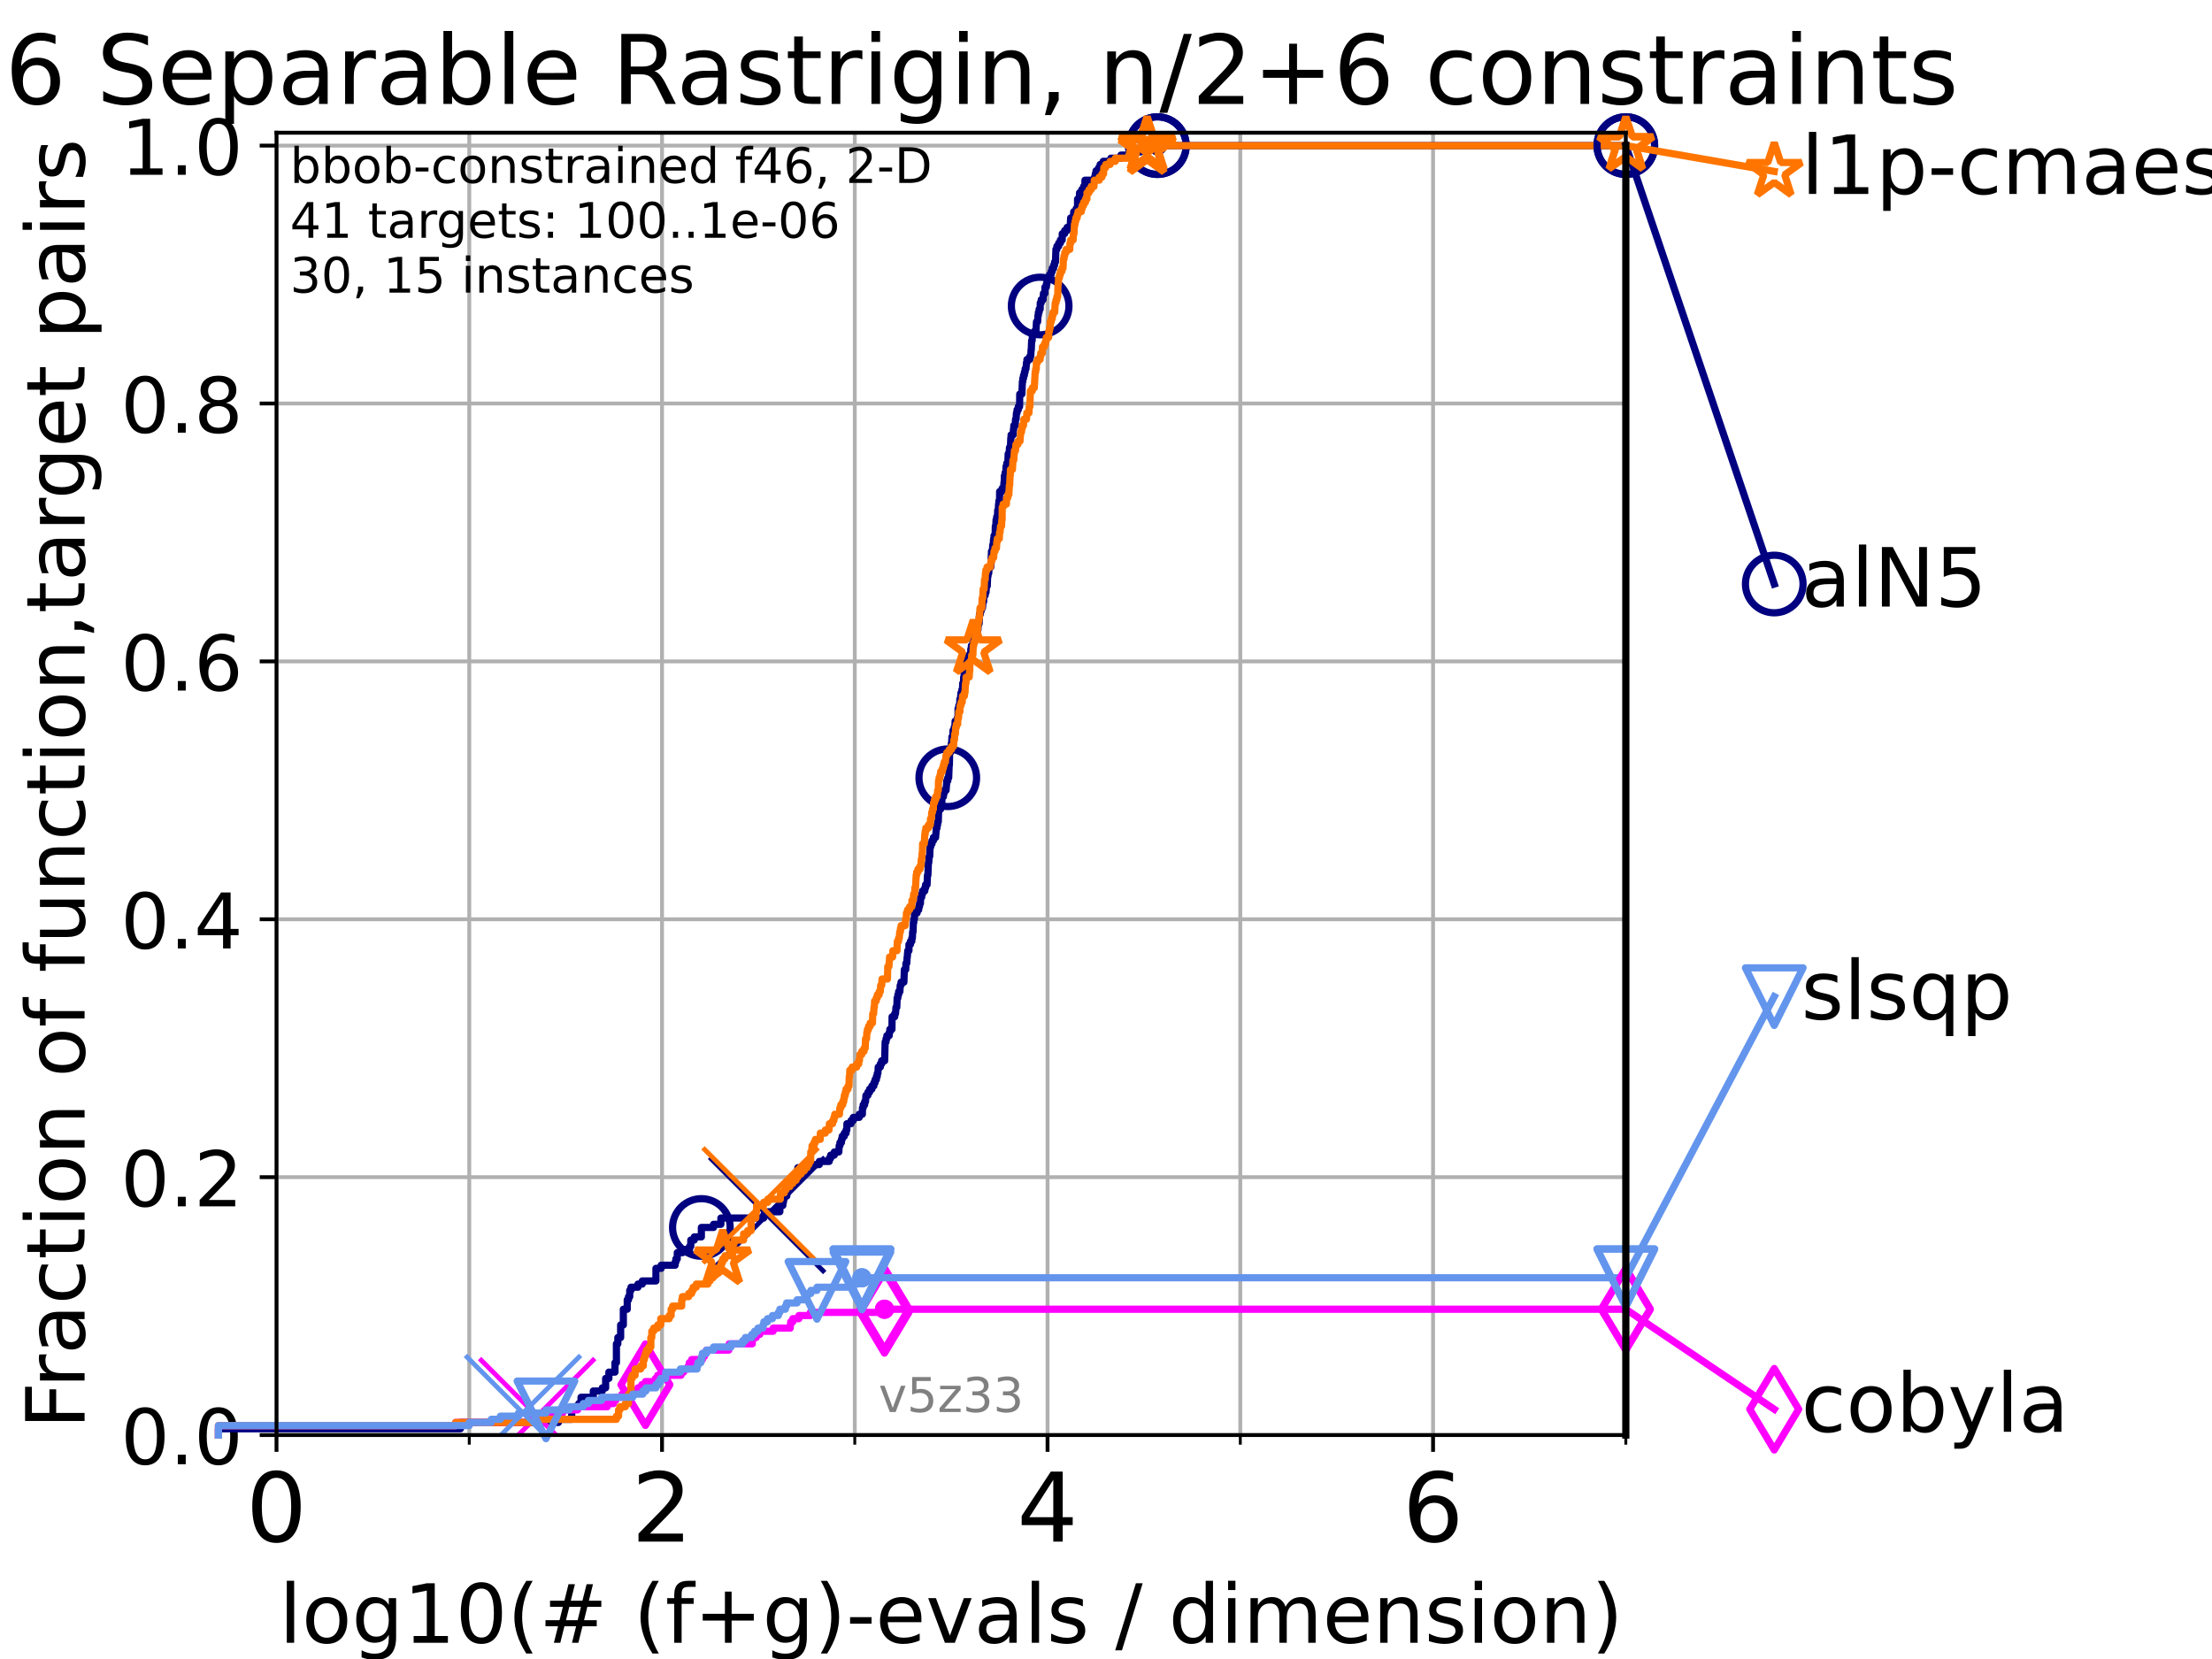 <?xml version="1.0" encoding="utf-8" standalone="no"?>
<!DOCTYPE svg PUBLIC "-//W3C//DTD SVG 1.1//EN"
  "http://www.w3.org/Graphics/SVG/1.1/DTD/svg11.dtd">
<!-- Created with matplotlib (https://matplotlib.org/) -->
<svg height="345.6pt" version="1.1" viewBox="0 0 460.8 345.6" width="460.8pt" xmlns="http://www.w3.org/2000/svg" xmlns:xlink="http://www.w3.org/1999/xlink">
 <defs>
  <style type="text/css">*{stroke-linecap:butt;stroke-linejoin:round;}</style>
 </defs>
 <g id="figure_1">
  <g id="patch_1">
   <path d="M 0 345.6 
L 460.8 345.6 
L 460.8 0 
L 0 0 
z
" style="fill:#ffffff;"/>
  </g>
  <g id="axes_1">
   <g id="patch_2">
    <path d="M 57.6 298.944 
L 338.688 298.944 
L 338.688 27.648 
L 57.6 27.648 
z
" style="fill:#ffffff;"/>
   </g>
   <g id="matplotlib.axis_1">
    <g id="xtick_1">
     <g id="line2d_1">
      <path clip-path="url(#p98234f5959)" d="M 57.6 298.944 
L 57.6 27.648 
" style="fill:none;stroke:#b0b0b0;stroke-linecap:square;stroke-width:0.8;"/>
     </g>
     <g id="line2d_2">
      <defs>
       <path d="M 0 0 
L 0 3.5 
" id="m25074e73bd" style="stroke:#000000;stroke-width:0.8;"/>
      </defs>
      <g>
       <use style="stroke:#000000;stroke-width:0.8;" x="57.6" xlink:href="#m25074e73bd" y="298.944"/>
      </g>
     </g>
     <g id="text_1">
      <!-- 0 -->
      <g transform="translate(51.237 321.141)scale(0.2 -0.2)">
       <defs>
        <path d="M 31.781 66.406 
Q 24.172 66.406 20.328 58.906 
Q 16.5 51.422 16.5 36.375 
Q 16.5 21.391 20.328 13.891 
Q 24.172 6.391 31.781 6.391 
Q 39.453 6.391 43.281 13.891 
Q 47.125 21.391 47.125 36.375 
Q 47.125 51.422 43.281 58.906 
Q 39.453 66.406 31.781 66.406 
z
M 31.781 74.219 
Q 44.047 74.219 50.516 64.516 
Q 56.984 54.828 56.984 36.375 
Q 56.984 17.969 50.516 8.266 
Q 44.047 -1.422 31.781 -1.422 
Q 19.531 -1.422 13.062 8.266 
Q 6.594 17.969 6.594 36.375 
Q 6.594 54.828 13.062 64.516 
Q 19.531 74.219 31.781 74.219 
z
" id="DejaVuSans-48"/>
       </defs>
       <use xlink:href="#DejaVuSans-48"/>
      </g>
     </g>
    </g>
    <g id="xtick_2">
     <g id="line2d_3">
      <path clip-path="url(#p98234f5959)" d="M 137.911 298.944 
L 137.911 27.648 
" style="fill:none;stroke:#b0b0b0;stroke-linecap:square;stroke-width:0.8;"/>
     </g>
     <g id="line2d_4">
      <g>
       <use style="stroke:#000000;stroke-width:0.8;" x="137.911" xlink:href="#m25074e73bd" y="298.944"/>
      </g>
     </g>
     <g id="text_2">
      <!-- 2 -->
      <g transform="translate(131.548 321.141)scale(0.2 -0.2)">
       <defs>
        <path d="M 19.188 8.297 
L 53.609 8.297 
L 53.609 0 
L 7.328 0 
L 7.328 8.297 
Q 12.938 14.109 22.625 23.891 
Q 32.328 33.688 34.812 36.531 
Q 39.547 41.844 41.422 45.531 
Q 43.312 49.219 43.312 52.781 
Q 43.312 58.594 39.234 62.25 
Q 35.156 65.922 28.609 65.922 
Q 23.969 65.922 18.812 64.312 
Q 13.672 62.703 7.812 59.422 
L 7.812 69.391 
Q 13.766 71.781 18.938 73 
Q 24.125 74.219 28.422 74.219 
Q 39.75 74.219 46.484 68.547 
Q 53.219 62.891 53.219 53.422 
Q 53.219 48.922 51.531 44.891 
Q 49.859 40.875 45.406 35.406 
Q 44.188 33.984 37.641 27.219 
Q 31.109 20.453 19.188 8.297 
z
" id="DejaVuSans-50"/>
       </defs>
       <use xlink:href="#DejaVuSans-50"/>
      </g>
     </g>
    </g>
    <g id="xtick_3">
     <g id="line2d_5">
      <path clip-path="url(#p98234f5959)" d="M 218.222 298.944 
L 218.222 27.648 
" style="fill:none;stroke:#b0b0b0;stroke-linecap:square;stroke-width:0.8;"/>
     </g>
     <g id="line2d_6">
      <g>
       <use style="stroke:#000000;stroke-width:0.8;" x="218.222" xlink:href="#m25074e73bd" y="298.944"/>
      </g>
     </g>
     <g id="text_3">
      <!-- 4 -->
      <g transform="translate(211.859 321.141)scale(0.2 -0.2)">
       <defs>
        <path d="M 37.797 64.312 
L 12.891 25.391 
L 37.797 25.391 
z
M 35.203 72.906 
L 47.609 72.906 
L 47.609 25.391 
L 58.016 25.391 
L 58.016 17.188 
L 47.609 17.188 
L 47.609 0 
L 37.797 0 
L 37.797 17.188 
L 4.891 17.188 
L 4.891 26.703 
z
" id="DejaVuSans-52"/>
       </defs>
       <use xlink:href="#DejaVuSans-52"/>
      </g>
     </g>
    </g>
    <g id="xtick_4">
     <g id="line2d_7">
      <path clip-path="url(#p98234f5959)" d="M 298.533 298.944 
L 298.533 27.648 
" style="fill:none;stroke:#b0b0b0;stroke-linecap:square;stroke-width:0.8;"/>
     </g>
     <g id="line2d_8">
      <g>
       <use style="stroke:#000000;stroke-width:0.8;" x="298.533" xlink:href="#m25074e73bd" y="298.944"/>
      </g>
     </g>
     <g id="text_4">
      <!-- 6 -->
      <g transform="translate(292.17 321.141)scale(0.2 -0.2)">
       <defs>
        <path d="M 33.016 40.375 
Q 26.375 40.375 22.484 35.828 
Q 18.609 31.297 18.609 23.391 
Q 18.609 15.531 22.484 10.953 
Q 26.375 6.391 33.016 6.391 
Q 39.656 6.391 43.531 10.953 
Q 47.406 15.531 47.406 23.391 
Q 47.406 31.297 43.531 35.828 
Q 39.656 40.375 33.016 40.375 
z
M 52.594 71.297 
L 52.594 62.312 
Q 48.875 64.062 45.094 64.984 
Q 41.312 65.922 37.594 65.922 
Q 27.828 65.922 22.672 59.328 
Q 17.531 52.734 16.797 39.406 
Q 19.672 43.656 24.016 45.922 
Q 28.375 48.188 33.594 48.188 
Q 44.578 48.188 50.953 41.516 
Q 57.328 34.859 57.328 23.391 
Q 57.328 12.156 50.688 5.359 
Q 44.047 -1.422 33.016 -1.422 
Q 20.359 -1.422 13.672 8.266 
Q 6.984 17.969 6.984 36.375 
Q 6.984 53.656 15.188 63.938 
Q 23.391 74.219 37.203 74.219 
Q 40.922 74.219 44.703 73.484 
Q 48.484 72.75 52.594 71.297 
z
" id="DejaVuSans-54"/>
       </defs>
       <use xlink:href="#DejaVuSans-54"/>
      </g>
     </g>
    </g>
    <g id="xtick_5">
     <g id="line2d_9">
      <path clip-path="url(#p98234f5959)" d="M 97.755 298.944 
L 97.755 27.648 
" style="fill:none;stroke:#b0b0b0;stroke-linecap:square;stroke-width:0.8;"/>
     </g>
     <g id="line2d_10">
      <defs>
       <path d="M 0 0 
L 0 2 
" id="m0e87abf5e0" style="stroke:#000000;stroke-width:0.6;"/>
      </defs>
      <g>
       <use style="stroke:#000000;stroke-width:0.6;" x="97.755" xlink:href="#m0e87abf5e0" y="298.944"/>
      </g>
     </g>
    </g>
    <g id="xtick_6">
     <g id="line2d_11">
      <path clip-path="url(#p98234f5959)" d="M 178.066 298.944 
L 178.066 27.648 
" style="fill:none;stroke:#b0b0b0;stroke-linecap:square;stroke-width:0.8;"/>
     </g>
     <g id="line2d_12">
      <g>
       <use style="stroke:#000000;stroke-width:0.6;" x="178.066" xlink:href="#m0e87abf5e0" y="298.944"/>
      </g>
     </g>
    </g>
    <g id="xtick_7">
     <g id="line2d_13">
      <path clip-path="url(#p98234f5959)" d="M 258.377 298.944 
L 258.377 27.648 
" style="fill:none;stroke:#b0b0b0;stroke-linecap:square;stroke-width:0.8;"/>
     </g>
     <g id="line2d_14">
      <g>
       <use style="stroke:#000000;stroke-width:0.6;" x="258.377" xlink:href="#m0e87abf5e0" y="298.944"/>
      </g>
     </g>
    </g>
    <g id="xtick_8">
     <g id="line2d_15">
      <path clip-path="url(#p98234f5959)" d="M 338.688 298.944 
L 338.688 27.648 
" style="fill:none;stroke:#b0b0b0;stroke-linecap:square;stroke-width:0.8;"/>
     </g>
     <g id="line2d_16">
      <g>
       <use style="stroke:#000000;stroke-width:0.6;" x="338.688" xlink:href="#m0e87abf5e0" y="298.944"/>
      </g>
     </g>
    </g>
    <g id="text_5">
     <!-- log10(# (f+g)-evals / dimension) -->
     <g transform="translate(58.145 342.218)scale(0.17 -0.17)">
      <defs>
       <path d="M 9.422 75.984 
L 18.406 75.984 
L 18.406 0 
L 9.422 0 
z
" id="DejaVuSans-108"/>
       <path d="M 30.609 48.391 
Q 23.391 48.391 19.188 42.75 
Q 14.984 37.109 14.984 27.297 
Q 14.984 17.484 19.156 11.844 
Q 23.344 6.203 30.609 6.203 
Q 37.797 6.203 41.984 11.859 
Q 46.188 17.531 46.188 27.297 
Q 46.188 37.016 41.984 42.703 
Q 37.797 48.391 30.609 48.391 
z
M 30.609 56 
Q 42.328 56 49.016 48.375 
Q 55.719 40.766 55.719 27.297 
Q 55.719 13.875 49.016 6.219 
Q 42.328 -1.422 30.609 -1.422 
Q 18.844 -1.422 12.172 6.219 
Q 5.516 13.875 5.516 27.297 
Q 5.516 40.766 12.172 48.375 
Q 18.844 56 30.609 56 
z
" id="DejaVuSans-111"/>
       <path d="M 45.406 27.984 
Q 45.406 37.75 41.375 43.109 
Q 37.359 48.484 30.078 48.484 
Q 22.859 48.484 18.828 43.109 
Q 14.797 37.75 14.797 27.984 
Q 14.797 18.266 18.828 12.891 
Q 22.859 7.516 30.078 7.516 
Q 37.359 7.516 41.375 12.891 
Q 45.406 18.266 45.406 27.984 
z
M 54.391 6.781 
Q 54.391 -7.172 48.188 -13.984 
Q 42 -20.797 29.203 -20.797 
Q 24.469 -20.797 20.266 -20.094 
Q 16.062 -19.391 12.109 -17.922 
L 12.109 -9.188 
Q 16.062 -11.328 19.922 -12.344 
Q 23.781 -13.375 27.781 -13.375 
Q 36.625 -13.375 41.016 -8.766 
Q 45.406 -4.156 45.406 5.172 
L 45.406 9.625 
Q 42.625 4.781 38.281 2.391 
Q 33.938 0 27.875 0 
Q 17.828 0 11.672 7.656 
Q 5.516 15.328 5.516 27.984 
Q 5.516 40.672 11.672 48.328 
Q 17.828 56 27.875 56 
Q 33.938 56 38.281 53.609 
Q 42.625 51.219 45.406 46.391 
L 45.406 54.688 
L 54.391 54.688 
z
" id="DejaVuSans-103"/>
       <path d="M 12.406 8.297 
L 28.516 8.297 
L 28.516 63.922 
L 10.984 60.406 
L 10.984 69.391 
L 28.422 72.906 
L 38.281 72.906 
L 38.281 8.297 
L 54.391 8.297 
L 54.391 0 
L 12.406 0 
z
" id="DejaVuSans-49"/>
       <path d="M 31 75.875 
Q 24.469 64.656 21.281 53.656 
Q 18.109 42.672 18.109 31.391 
Q 18.109 20.125 21.312 9.062 
Q 24.516 -2 31 -13.188 
L 23.188 -13.188 
Q 15.875 -1.703 12.234 9.375 
Q 8.594 20.453 8.594 31.391 
Q 8.594 42.281 12.203 53.312 
Q 15.828 64.359 23.188 75.875 
z
" id="DejaVuSans-40"/>
       <path d="M 51.125 44 
L 36.922 44 
L 32.812 27.688 
L 47.125 27.688 
z
M 43.797 71.781 
L 38.719 51.516 
L 52.984 51.516 
L 58.109 71.781 
L 65.922 71.781 
L 60.891 51.516 
L 76.125 51.516 
L 76.125 44 
L 58.984 44 
L 54.984 27.688 
L 70.516 27.688 
L 70.516 20.219 
L 53.078 20.219 
L 48 0 
L 40.188 0 
L 45.219 20.219 
L 30.906 20.219 
L 25.875 0 
L 18.016 0 
L 23.094 20.219 
L 7.719 20.219 
L 7.719 27.688 
L 24.906 27.688 
L 29 44 
L 13.281 44 
L 13.281 51.516 
L 30.906 51.516 
L 35.891 71.781 
z
" id="DejaVuSans-35"/>
       <path id="DejaVuSans-32"/>
       <path d="M 37.109 75.984 
L 37.109 68.5 
L 28.516 68.5 
Q 23.688 68.5 21.797 66.547 
Q 19.922 64.594 19.922 59.516 
L 19.922 54.688 
L 34.719 54.688 
L 34.719 47.703 
L 19.922 47.703 
L 19.922 0 
L 10.891 0 
L 10.891 47.703 
L 2.297 47.703 
L 2.297 54.688 
L 10.891 54.688 
L 10.891 58.5 
Q 10.891 67.625 15.141 71.797 
Q 19.391 75.984 28.609 75.984 
z
" id="DejaVuSans-102"/>
       <path d="M 46 62.703 
L 46 35.5 
L 73.188 35.5 
L 73.188 27.203 
L 46 27.203 
L 46 0 
L 37.797 0 
L 37.797 27.203 
L 10.594 27.203 
L 10.594 35.5 
L 37.797 35.5 
L 37.797 62.703 
z
" id="DejaVuSans-43"/>
       <path d="M 8.016 75.875 
L 15.828 75.875 
Q 23.141 64.359 26.781 53.312 
Q 30.422 42.281 30.422 31.391 
Q 30.422 20.453 26.781 9.375 
Q 23.141 -1.703 15.828 -13.188 
L 8.016 -13.188 
Q 14.5 -2 17.703 9.062 
Q 20.906 20.125 20.906 31.391 
Q 20.906 42.672 17.703 53.656 
Q 14.5 64.656 8.016 75.875 
z
" id="DejaVuSans-41"/>
       <path d="M 4.891 31.391 
L 31.203 31.391 
L 31.203 23.391 
L 4.891 23.391 
z
" id="DejaVuSans-45"/>
       <path d="M 56.203 29.594 
L 56.203 25.203 
L 14.891 25.203 
Q 15.484 15.922 20.484 11.062 
Q 25.484 6.203 34.422 6.203 
Q 39.594 6.203 44.453 7.469 
Q 49.312 8.734 54.109 11.281 
L 54.109 2.781 
Q 49.266 0.734 44.188 -0.344 
Q 39.109 -1.422 33.891 -1.422 
Q 20.797 -1.422 13.156 6.188 
Q 5.516 13.812 5.516 26.812 
Q 5.516 40.234 12.766 48.109 
Q 20.016 56 32.328 56 
Q 43.359 56 49.781 48.891 
Q 56.203 41.797 56.203 29.594 
z
M 47.219 32.234 
Q 47.125 39.594 43.094 43.984 
Q 39.062 48.391 32.422 48.391 
Q 24.906 48.391 20.391 44.141 
Q 15.875 39.891 15.188 32.172 
z
" id="DejaVuSans-101"/>
       <path d="M 2.984 54.688 
L 12.5 54.688 
L 29.594 8.797 
L 46.688 54.688 
L 56.203 54.688 
L 35.688 0 
L 23.484 0 
z
" id="DejaVuSans-118"/>
       <path d="M 34.281 27.484 
Q 23.391 27.484 19.188 25 
Q 14.984 22.516 14.984 16.5 
Q 14.984 11.719 18.141 8.906 
Q 21.297 6.109 26.703 6.109 
Q 34.188 6.109 38.703 11.406 
Q 43.219 16.703 43.219 25.484 
L 43.219 27.484 
z
M 52.203 31.203 
L 52.203 0 
L 43.219 0 
L 43.219 8.297 
Q 40.141 3.328 35.547 0.953 
Q 30.953 -1.422 24.312 -1.422 
Q 15.922 -1.422 10.953 3.297 
Q 6 8.016 6 15.922 
Q 6 25.141 12.172 29.828 
Q 18.359 34.516 30.609 34.516 
L 43.219 34.516 
L 43.219 35.406 
Q 43.219 41.609 39.141 45 
Q 35.062 48.391 27.688 48.391 
Q 23 48.391 18.547 47.266 
Q 14.109 46.141 10.016 43.891 
L 10.016 52.203 
Q 14.938 54.109 19.578 55.047 
Q 24.219 56 28.609 56 
Q 40.484 56 46.344 49.844 
Q 52.203 43.703 52.203 31.203 
z
" id="DejaVuSans-97"/>
       <path d="M 44.281 53.078 
L 44.281 44.578 
Q 40.484 46.531 36.375 47.5 
Q 32.281 48.484 27.875 48.484 
Q 21.188 48.484 17.844 46.438 
Q 14.5 44.391 14.5 40.281 
Q 14.5 37.156 16.891 35.375 
Q 19.281 33.594 26.516 31.984 
L 29.594 31.297 
Q 39.156 29.25 43.188 25.516 
Q 47.219 21.781 47.219 15.094 
Q 47.219 7.469 41.188 3.016 
Q 35.156 -1.422 24.609 -1.422 
Q 20.219 -1.422 15.453 -0.562 
Q 10.688 0.297 5.422 2 
L 5.422 11.281 
Q 10.406 8.688 15.234 7.391 
Q 20.062 6.109 24.812 6.109 
Q 31.156 6.109 34.562 8.281 
Q 37.984 10.453 37.984 14.406 
Q 37.984 18.062 35.516 20.016 
Q 33.062 21.969 24.703 23.781 
L 21.578 24.516 
Q 13.234 26.266 9.516 29.906 
Q 5.812 33.547 5.812 39.891 
Q 5.812 47.609 11.281 51.797 
Q 16.75 56 26.812 56 
Q 31.781 56 36.172 55.266 
Q 40.578 54.547 44.281 53.078 
z
" id="DejaVuSans-115"/>
       <path d="M 25.391 72.906 
L 33.688 72.906 
L 8.297 -9.281 
L 0 -9.281 
z
" id="DejaVuSans-47"/>
       <path d="M 45.406 46.391 
L 45.406 75.984 
L 54.391 75.984 
L 54.391 0 
L 45.406 0 
L 45.406 8.203 
Q 42.578 3.328 38.25 0.953 
Q 33.938 -1.422 27.875 -1.422 
Q 17.969 -1.422 11.734 6.484 
Q 5.516 14.406 5.516 27.297 
Q 5.516 40.188 11.734 48.094 
Q 17.969 56 27.875 56 
Q 33.938 56 38.25 53.625 
Q 42.578 51.266 45.406 46.391 
z
M 14.797 27.297 
Q 14.797 17.391 18.875 11.75 
Q 22.953 6.109 30.078 6.109 
Q 37.203 6.109 41.297 11.75 
Q 45.406 17.391 45.406 27.297 
Q 45.406 37.203 41.297 42.844 
Q 37.203 48.484 30.078 48.484 
Q 22.953 48.484 18.875 42.844 
Q 14.797 37.203 14.797 27.297 
z
" id="DejaVuSans-100"/>
       <path d="M 9.422 54.688 
L 18.406 54.688 
L 18.406 0 
L 9.422 0 
z
M 9.422 75.984 
L 18.406 75.984 
L 18.406 64.594 
L 9.422 64.594 
z
" id="DejaVuSans-105"/>
       <path d="M 52 44.188 
Q 55.375 50.25 60.062 53.125 
Q 64.75 56 71.094 56 
Q 79.641 56 84.281 50.016 
Q 88.922 44.047 88.922 33.016 
L 88.922 0 
L 79.891 0 
L 79.891 32.719 
Q 79.891 40.578 77.094 44.375 
Q 74.312 48.188 68.609 48.188 
Q 61.625 48.188 57.562 43.547 
Q 53.516 38.922 53.516 30.906 
L 53.516 0 
L 44.484 0 
L 44.484 32.719 
Q 44.484 40.625 41.703 44.406 
Q 38.922 48.188 33.109 48.188 
Q 26.219 48.188 22.156 43.531 
Q 18.109 38.875 18.109 30.906 
L 18.109 0 
L 9.078 0 
L 9.078 54.688 
L 18.109 54.688 
L 18.109 46.188 
Q 21.188 51.219 25.484 53.609 
Q 29.781 56 35.688 56 
Q 41.656 56 45.828 52.969 
Q 50 49.953 52 44.188 
z
" id="DejaVuSans-109"/>
       <path d="M 54.891 33.016 
L 54.891 0 
L 45.906 0 
L 45.906 32.719 
Q 45.906 40.484 42.875 44.328 
Q 39.844 48.188 33.797 48.188 
Q 26.516 48.188 22.312 43.547 
Q 18.109 38.922 18.109 30.906 
L 18.109 0 
L 9.078 0 
L 9.078 54.688 
L 18.109 54.688 
L 18.109 46.188 
Q 21.344 51.125 25.703 53.562 
Q 30.078 56 35.797 56 
Q 45.219 56 50.047 50.172 
Q 54.891 44.344 54.891 33.016 
z
" id="DejaVuSans-110"/>
      </defs>
      <use xlink:href="#DejaVuSans-108"/>
      <use x="27.783" xlink:href="#DejaVuSans-111"/>
      <use x="88.965" xlink:href="#DejaVuSans-103"/>
      <use x="152.441" xlink:href="#DejaVuSans-49"/>
      <use x="216.064" xlink:href="#DejaVuSans-48"/>
      <use x="279.688" xlink:href="#DejaVuSans-40"/>
      <use x="318.701" xlink:href="#DejaVuSans-35"/>
      <use x="402.49" xlink:href="#DejaVuSans-32"/>
      <use x="434.277" xlink:href="#DejaVuSans-40"/>
      <use x="473.291" xlink:href="#DejaVuSans-102"/>
      <use x="508.496" xlink:href="#DejaVuSans-43"/>
      <use x="592.285" xlink:href="#DejaVuSans-103"/>
      <use x="655.762" xlink:href="#DejaVuSans-41"/>
      <use x="694.775" xlink:href="#DejaVuSans-45"/>
      <use x="730.859" xlink:href="#DejaVuSans-101"/>
      <use x="792.383" xlink:href="#DejaVuSans-118"/>
      <use x="851.562" xlink:href="#DejaVuSans-97"/>
      <use x="912.842" xlink:href="#DejaVuSans-108"/>
      <use x="940.625" xlink:href="#DejaVuSans-115"/>
      <use x="992.725" xlink:href="#DejaVuSans-32"/>
      <use x="1024.512" xlink:href="#DejaVuSans-47"/>
      <use x="1058.203" xlink:href="#DejaVuSans-32"/>
      <use x="1089.99" xlink:href="#DejaVuSans-100"/>
      <use x="1153.467" xlink:href="#DejaVuSans-105"/>
      <use x="1181.25" xlink:href="#DejaVuSans-109"/>
      <use x="1278.662" xlink:href="#DejaVuSans-101"/>
      <use x="1340.186" xlink:href="#DejaVuSans-110"/>
      <use x="1403.564" xlink:href="#DejaVuSans-115"/>
      <use x="1455.664" xlink:href="#DejaVuSans-105"/>
      <use x="1483.447" xlink:href="#DejaVuSans-111"/>
      <use x="1544.629" xlink:href="#DejaVuSans-110"/>
      <use x="1608.008" xlink:href="#DejaVuSans-41"/>
     </g>
    </g>
   </g>
   <g id="matplotlib.axis_2">
    <g id="ytick_1">
     <g id="line2d_17">
      <path clip-path="url(#p98234f5959)" d="M 57.6 298.944 
L 338.688 298.944 
" style="fill:none;stroke:#b0b0b0;stroke-linecap:square;stroke-width:0.8;"/>
     </g>
     <g id="line2d_18">
      <defs>
       <path d="M 0 0 
L -3.5 0 
" id="ma7365dfa0d" style="stroke:#000000;stroke-width:0.8;"/>
      </defs>
      <g>
       <use style="stroke:#000000;stroke-width:0.8;" x="57.6" xlink:href="#ma7365dfa0d" y="298.944"/>
      </g>
     </g>
     <g id="text_6">
      <!-- 0.0 -->
      <g transform="translate(25.155 305.023)scale(0.16 -0.16)">
       <defs>
        <path d="M 10.688 12.406 
L 21 12.406 
L 21 0 
L 10.688 0 
z
" id="DejaVuSans-46"/>
       </defs>
       <use xlink:href="#DejaVuSans-48"/>
       <use x="63.623" xlink:href="#DejaVuSans-46"/>
       <use x="95.41" xlink:href="#DejaVuSans-48"/>
      </g>
     </g>
    </g>
    <g id="ytick_2">
     <g id="line2d_19">
      <path clip-path="url(#p98234f5959)" d="M 57.6 245.222 
L 338.688 245.222 
" style="fill:none;stroke:#b0b0b0;stroke-linecap:square;stroke-width:0.8;"/>
     </g>
     <g id="line2d_20">
      <g>
       <use style="stroke:#000000;stroke-width:0.8;" x="57.6" xlink:href="#ma7365dfa0d" y="245.222"/>
      </g>
     </g>
     <g id="text_7">
      <!-- 0.2 -->
      <g transform="translate(25.155 251.301)scale(0.16 -0.16)">
       <use xlink:href="#DejaVuSans-48"/>
       <use x="63.623" xlink:href="#DejaVuSans-46"/>
       <use x="95.41" xlink:href="#DejaVuSans-50"/>
      </g>
     </g>
    </g>
    <g id="ytick_3">
     <g id="line2d_21">
      <path clip-path="url(#p98234f5959)" d="M 57.6 191.5 
L 338.688 191.5 
" style="fill:none;stroke:#b0b0b0;stroke-linecap:square;stroke-width:0.8;"/>
     </g>
     <g id="line2d_22">
      <g>
       <use style="stroke:#000000;stroke-width:0.8;" x="57.6" xlink:href="#ma7365dfa0d" y="191.5"/>
      </g>
     </g>
     <g id="text_8">
      <!-- 0.4 -->
      <g transform="translate(25.155 197.579)scale(0.16 -0.16)">
       <use xlink:href="#DejaVuSans-48"/>
       <use x="63.623" xlink:href="#DejaVuSans-46"/>
       <use x="95.41" xlink:href="#DejaVuSans-52"/>
      </g>
     </g>
    </g>
    <g id="ytick_4">
     <g id="line2d_23">
      <path clip-path="url(#p98234f5959)" d="M 57.6 137.778 
L 338.688 137.778 
" style="fill:none;stroke:#b0b0b0;stroke-linecap:square;stroke-width:0.8;"/>
     </g>
     <g id="line2d_24">
      <g>
       <use style="stroke:#000000;stroke-width:0.8;" x="57.6" xlink:href="#ma7365dfa0d" y="137.778"/>
      </g>
     </g>
     <g id="text_9">
      <!-- 0.6 -->
      <g transform="translate(25.155 143.857)scale(0.16 -0.16)">
       <use xlink:href="#DejaVuSans-48"/>
       <use x="63.623" xlink:href="#DejaVuSans-46"/>
       <use x="95.41" xlink:href="#DejaVuSans-54"/>
      </g>
     </g>
    </g>
    <g id="ytick_5">
     <g id="line2d_25">
      <path clip-path="url(#p98234f5959)" d="M 57.6 84.056 
L 338.688 84.056 
" style="fill:none;stroke:#b0b0b0;stroke-linecap:square;stroke-width:0.8;"/>
     </g>
     <g id="line2d_26">
      <g>
       <use style="stroke:#000000;stroke-width:0.8;" x="57.6" xlink:href="#ma7365dfa0d" y="84.056"/>
      </g>
     </g>
     <g id="text_10">
      <!-- 0.8 -->
      <g transform="translate(25.155 90.135)scale(0.16 -0.16)">
       <defs>
        <path d="M 31.781 34.625 
Q 24.75 34.625 20.719 30.859 
Q 16.703 27.094 16.703 20.516 
Q 16.703 13.922 20.719 10.156 
Q 24.75 6.391 31.781 6.391 
Q 38.812 6.391 42.859 10.172 
Q 46.922 13.969 46.922 20.516 
Q 46.922 27.094 42.891 30.859 
Q 38.875 34.625 31.781 34.625 
z
M 21.922 38.812 
Q 15.578 40.375 12.031 44.719 
Q 8.5 49.078 8.5 55.328 
Q 8.5 64.062 14.719 69.141 
Q 20.953 74.219 31.781 74.219 
Q 42.672 74.219 48.875 69.141 
Q 55.078 64.062 55.078 55.328 
Q 55.078 49.078 51.531 44.719 
Q 48 40.375 41.703 38.812 
Q 48.828 37.156 52.797 32.312 
Q 56.781 27.484 56.781 20.516 
Q 56.781 9.906 50.312 4.234 
Q 43.844 -1.422 31.781 -1.422 
Q 19.734 -1.422 13.25 4.234 
Q 6.781 9.906 6.781 20.516 
Q 6.781 27.484 10.781 32.312 
Q 14.797 37.156 21.922 38.812 
z
M 18.312 54.391 
Q 18.312 48.734 21.844 45.562 
Q 25.391 42.391 31.781 42.391 
Q 38.141 42.391 41.719 45.562 
Q 45.312 48.734 45.312 54.391 
Q 45.312 60.062 41.719 63.234 
Q 38.141 66.406 31.781 66.406 
Q 25.391 66.406 21.844 63.234 
Q 18.312 60.062 18.312 54.391 
z
" id="DejaVuSans-56"/>
       </defs>
       <use xlink:href="#DejaVuSans-48"/>
       <use x="63.623" xlink:href="#DejaVuSans-46"/>
       <use x="95.41" xlink:href="#DejaVuSans-56"/>
      </g>
     </g>
    </g>
    <g id="ytick_6">
     <g id="line2d_27">
      <path clip-path="url(#p98234f5959)" d="M 57.6 30.334 
L 338.688 30.334 
" style="fill:none;stroke:#b0b0b0;stroke-linecap:square;stroke-width:0.8;"/>
     </g>
     <g id="line2d_28">
      <g>
       <use style="stroke:#000000;stroke-width:0.8;" x="57.6" xlink:href="#ma7365dfa0d" y="30.334"/>
      </g>
     </g>
     <g id="text_11">
      <!-- 1.0 -->
      <g transform="translate(25.155 36.413)scale(0.16 -0.16)">
       <use xlink:href="#DejaVuSans-49"/>
       <use x="63.623" xlink:href="#DejaVuSans-46"/>
       <use x="95.41" xlink:href="#DejaVuSans-48"/>
      </g>
     </g>
    </g>
    <g id="text_12">
     <!-- Fraction of function,target pairs -->
     <g transform="translate(17.62 297.681)rotate(-90)scale(0.17 -0.17)">
      <defs>
       <path d="M 9.812 72.906 
L 51.703 72.906 
L 51.703 64.594 
L 19.672 64.594 
L 19.672 43.109 
L 48.578 43.109 
L 48.578 34.812 
L 19.672 34.812 
L 19.672 0 
L 9.812 0 
z
" id="DejaVuSans-70"/>
       <path d="M 41.109 46.297 
Q 39.594 47.172 37.812 47.578 
Q 36.031 48 33.891 48 
Q 26.266 48 22.188 43.047 
Q 18.109 38.094 18.109 28.812 
L 18.109 0 
L 9.078 0 
L 9.078 54.688 
L 18.109 54.688 
L 18.109 46.188 
Q 20.953 51.172 25.484 53.578 
Q 30.031 56 36.531 56 
Q 37.453 56 38.578 55.875 
Q 39.703 55.766 41.062 55.516 
z
" id="DejaVuSans-114"/>
       <path d="M 48.781 52.594 
L 48.781 44.188 
Q 44.969 46.297 41.141 47.344 
Q 37.312 48.391 33.406 48.391 
Q 24.656 48.391 19.812 42.844 
Q 14.984 37.312 14.984 27.297 
Q 14.984 17.281 19.812 11.734 
Q 24.656 6.203 33.406 6.203 
Q 37.312 6.203 41.141 7.25 
Q 44.969 8.297 48.781 10.406 
L 48.781 2.094 
Q 45.016 0.344 40.984 -0.531 
Q 36.969 -1.422 32.422 -1.422 
Q 20.062 -1.422 12.781 6.344 
Q 5.516 14.109 5.516 27.297 
Q 5.516 40.672 12.859 48.328 
Q 20.219 56 33.016 56 
Q 37.156 56 41.109 55.141 
Q 45.062 54.297 48.781 52.594 
z
" id="DejaVuSans-99"/>
       <path d="M 18.312 70.219 
L 18.312 54.688 
L 36.812 54.688 
L 36.812 47.703 
L 18.312 47.703 
L 18.312 18.016 
Q 18.312 11.328 20.141 9.422 
Q 21.969 7.516 27.594 7.516 
L 36.812 7.516 
L 36.812 0 
L 27.594 0 
Q 17.188 0 13.234 3.875 
Q 9.281 7.766 9.281 18.016 
L 9.281 47.703 
L 2.688 47.703 
L 2.688 54.688 
L 9.281 54.688 
L 9.281 70.219 
z
" id="DejaVuSans-116"/>
       <path d="M 8.5 21.578 
L 8.5 54.688 
L 17.484 54.688 
L 17.484 21.922 
Q 17.484 14.156 20.5 10.266 
Q 23.531 6.391 29.594 6.391 
Q 36.859 6.391 41.078 11.031 
Q 45.312 15.672 45.312 23.688 
L 45.312 54.688 
L 54.297 54.688 
L 54.297 0 
L 45.312 0 
L 45.312 8.406 
Q 42.047 3.422 37.719 1 
Q 33.406 -1.422 27.688 -1.422 
Q 18.266 -1.422 13.375 4.438 
Q 8.5 10.297 8.5 21.578 
z
M 31.109 56 
z
" id="DejaVuSans-117"/>
       <path d="M 11.719 12.406 
L 22.016 12.406 
L 22.016 4 
L 14.016 -11.625 
L 7.719 -11.625 
L 11.719 4 
z
" id="DejaVuSans-44"/>
       <path d="M 18.109 8.203 
L 18.109 -20.797 
L 9.078 -20.797 
L 9.078 54.688 
L 18.109 54.688 
L 18.109 46.391 
Q 20.953 51.266 25.266 53.625 
Q 29.594 56 35.594 56 
Q 45.562 56 51.781 48.094 
Q 58.016 40.188 58.016 27.297 
Q 58.016 14.406 51.781 6.484 
Q 45.562 -1.422 35.594 -1.422 
Q 29.594 -1.422 25.266 0.953 
Q 20.953 3.328 18.109 8.203 
z
M 48.688 27.297 
Q 48.688 37.203 44.609 42.844 
Q 40.531 48.484 33.406 48.484 
Q 26.266 48.484 22.188 42.844 
Q 18.109 37.203 18.109 27.297 
Q 18.109 17.391 22.188 11.75 
Q 26.266 6.109 33.406 6.109 
Q 40.531 6.109 44.609 11.75 
Q 48.688 17.391 48.688 27.297 
z
" id="DejaVuSans-112"/>
      </defs>
      <use xlink:href="#DejaVuSans-70"/>
      <use x="50.27" xlink:href="#DejaVuSans-114"/>
      <use x="91.383" xlink:href="#DejaVuSans-97"/>
      <use x="152.662" xlink:href="#DejaVuSans-99"/>
      <use x="207.643" xlink:href="#DejaVuSans-116"/>
      <use x="246.852" xlink:href="#DejaVuSans-105"/>
      <use x="274.635" xlink:href="#DejaVuSans-111"/>
      <use x="335.816" xlink:href="#DejaVuSans-110"/>
      <use x="399.195" xlink:href="#DejaVuSans-32"/>
      <use x="430.982" xlink:href="#DejaVuSans-111"/>
      <use x="492.164" xlink:href="#DejaVuSans-102"/>
      <use x="527.369" xlink:href="#DejaVuSans-32"/>
      <use x="559.156" xlink:href="#DejaVuSans-102"/>
      <use x="594.361" xlink:href="#DejaVuSans-117"/>
      <use x="657.74" xlink:href="#DejaVuSans-110"/>
      <use x="721.119" xlink:href="#DejaVuSans-99"/>
      <use x="776.1" xlink:href="#DejaVuSans-116"/>
      <use x="815.309" xlink:href="#DejaVuSans-105"/>
      <use x="843.092" xlink:href="#DejaVuSans-111"/>
      <use x="904.273" xlink:href="#DejaVuSans-110"/>
      <use x="967.652" xlink:href="#DejaVuSans-44"/>
      <use x="999.439" xlink:href="#DejaVuSans-116"/>
      <use x="1038.648" xlink:href="#DejaVuSans-97"/>
      <use x="1099.928" xlink:href="#DejaVuSans-114"/>
      <use x="1139.291" xlink:href="#DejaVuSans-103"/>
      <use x="1202.768" xlink:href="#DejaVuSans-101"/>
      <use x="1264.291" xlink:href="#DejaVuSans-116"/>
      <use x="1303.5" xlink:href="#DejaVuSans-32"/>
      <use x="1335.287" xlink:href="#DejaVuSans-112"/>
      <use x="1398.764" xlink:href="#DejaVuSans-97"/>
      <use x="1460.043" xlink:href="#DejaVuSans-105"/>
      <use x="1487.826" xlink:href="#DejaVuSans-114"/>
      <use x="1528.939" xlink:href="#DejaVuSans-115"/>
     </g>
    </g>
   </g>
   <g id="line2d_29">
    <defs>
     <path d="M 0 1.5 
C 0.398 1.5 0.779 1.342 1.061 1.061 
C 1.342 0.779 1.5 0.398 1.5 0 
C 1.5 -0.398 1.342 -0.779 1.061 -1.061 
C 0.779 -1.342 0.398 -1.5 0 -1.5 
C -0.398 -1.5 -0.779 -1.342 -1.061 -1.061 
C -1.342 -0.779 -1.5 -0.398 -1.5 0 
C -1.5 0.398 -1.342 0.779 -1.061 1.061 
C -0.779 1.342 -0.398 1.5 0 1.5 
z
" id="mbc5a63d570" style="stroke:#000080;"/>
    </defs>
    <g>
     <use style="fill:#000080;stroke:#000080;" x="241.106" xlink:href="#mbc5a63d570" y="30.334"/>
     <use style="fill:#000080;stroke:#000080;" x="241.106" xlink:href="#mbc5a63d570" y="30.334"/>
    </g>
   </g>
   <g id="line2d_30">
    <path d="M 45.512 298.944 
L 45.512 297.634 
L 95.918 297.634 
L 95.918 296.323 
L 116.323 296.323 
L 116.323 295.668 
L 119.097 295.668 
L 119.097 293.703 
L 119.603 293.703 
L 119.603 293.048 
L 120.572 293.048 
L 120.572 292.393 
L 121.037 292.393 
L 121.037 291.082 
L 123.594 291.082 
L 123.594 289.772 
L 125.471 289.772 
L 125.471 289.117 
L 126.168 289.117 
L 126.168 287.151 
L 126.839 287.151 
L 126.839 285.841 
L 128.108 285.841 
L 128.108 283.876 
L 128.411 283.876 
L 128.411 279.945 
L 128.709 279.945 
L 128.709 278.634 
L 129.291 278.634 
L 129.291 276.014 
L 129.853 276.014 
L 129.853 272.738 
L 130.665 272.738 
L 130.665 270.773 
L 130.927 270.773 
L 130.927 270.118 
L 131.185 270.118 
L 131.185 268.807 
L 131.44 268.807 
L 131.44 268.152 
L 132.894 268.152 
L 132.894 267.497 
L 133.8 267.497 
L 133.8 266.842 
L 136.645 266.842 
L 136.645 264.221 
L 137.736 264.221 
L 137.736 263.566 
L 140.649 263.566 
L 140.649 262.911 
L 140.797 262.911 
L 140.797 262.256 
L 141.09 262.256 
L 141.09 260.946 
L 142.216 260.946 
L 142.216 260.29 
L 143.654 260.29 
L 143.654 259.635 
L 143.903 259.635 
L 143.903 258.325 
L 144.63 258.325 
L 144.63 257.67 
L 146.107 257.67 
L 146.107 255.704 
L 148.639 255.704 
L 148.639 255.049 
L 150.172 255.049 
L 150.172 253.739 
L 159.098 253.739 
L 159.098 253.084 
L 159.932 253.084 
L 159.932 252.429 
L 162.454 252.429 
L 162.475 251.118 
L 163.082 251.118 
L 163.082 250.463 
L 163.206 250.463 
L 163.206 249.808 
L 163.348 249.808 
L 163.348 249.153 
L 163.907 249.153 
L 163.907 248.498 
L 164.044 248.498 
L 164.044 247.843 
L 164.41 247.843 
L 164.41 247.187 
L 164.581 247.187 
L 164.581 245.877 
L 165.102 245.877 
L 165.102 245.222 
L 165.926 245.222 
L 165.926 244.567 
L 166.169 244.567 
L 166.204 243.257 
L 167.845 243.257 
L 167.845 242.601 
L 170.674 242.601 
L 170.674 241.946 
L 172.744 241.946 
L 172.744 241.291 
L 173.038 241.291 
L 173.038 240.636 
L 173.8 240.636 
L 173.8 239.981 
L 174.743 239.981 
L 174.817 238.671 
L 174.974 238.671 
L 174.974 238.015 
L 175.283 238.015 
L 175.283 237.36 
L 175.436 237.36 
L 175.436 236.705 
L 175.886 236.705 
L 175.886 236.05 
L 176.258 236.05 
L 176.258 235.395 
L 176.412 235.395 
L 176.431 234.085 
L 177.291 234.085 
L 177.291 233.429 
L 177.75 233.429 
L 177.75 232.774 
L 178.992 232.774 
L 178.992 232.119 
L 179.649 232.119 
L 179.665 230.809 
L 179.815 230.809 
L 179.815 230.154 
L 180.12 230.154 
L 180.12 229.499 
L 180.305 229.499 
L 180.39 228.188 
L 180.797 228.188 
L 180.797 227.533 
L 181.151 227.533 
L 181.151 226.878 
L 181.634 226.878 
L 181.634 226.223 
L 182.041 226.223 
L 182.041 225.568 
L 182.289 225.568 
L 182.289 224.912 
L 182.568 224.912 
L 182.568 224.257 
L 182.749 224.257 
L 182.749 223.602 
L 182.882 223.602 
L 182.954 222.292 
L 183.384 222.292 
L 183.384 221.637 
L 183.664 221.637 
L 183.664 220.982 
L 184.292 220.982 
L 184.389 217.051 
L 184.57 217.051 
L 184.57 216.396 
L 184.749 216.396 
L 184.749 215.74 
L 185.242 215.74 
L 185.242 215.085 
L 185.368 215.085 
L 185.368 214.43 
L 185.81 214.43 
L 185.838 211.81 
L 186.382 211.81 
L 186.382 211.154 
L 186.555 211.154 
L 186.646 209.844 
L 186.815 209.844 
L 186.894 207.879 
L 187.041 207.879 
L 187.041 207.224 
L 187.202 207.224 
L 187.202 206.568 
L 187.463 206.568 
L 187.529 205.258 
L 187.701 205.258 
L 187.701 204.603 
L 188.297 204.603 
L 188.394 201.982 
L 188.681 201.982 
L 188.724 200.672 
L 188.893 200.672 
L 188.978 199.362 
L 189.006 199.362 
L 189.108 198.052 
L 189.351 198.052 
L 189.351 196.741 
L 189.668 196.741 
L 189.668 196.086 
L 189.948 196.086 
L 189.948 195.431 
L 190.062 195.431 
L 190.119 194.121 
L 190.202 194.121 
L 190.276 192.155 
L 190.358 192.155 
L 190.358 191.5 
L 190.487 191.5 
L 190.495 190.19 
L 191.047 190.19 
L 191.047 189.535 
L 191.379 189.535 
L 191.379 188.879 
L 191.541 188.879 
L 191.541 188.224 
L 191.741 188.224 
L 191.769 186.914 
L 192.002 186.914 
L 192.002 186.259 
L 192.17 186.259 
L 192.17 185.604 
L 192.648 185.604 
L 192.648 184.949 
L 192.818 184.949 
L 192.818 184.293 
L 193.125 184.293 
L 193.206 182.328 
L 193.297 182.328 
L 193.403 179.707 
L 193.479 179.707 
L 193.558 178.397 
L 193.676 178.397 
L 193.75 176.432 
L 193.881 176.432 
L 193.881 175.777 
L 194.154 175.777 
L 194.154 175.121 
L 194.446 175.121 
L 194.446 174.466 
L 194.9 174.466 
L 195.003 173.156 
L 195.026 173.156 
L 195.026 172.501 
L 195.193 172.501 
L 195.193 171.846 
L 195.317 171.846 
L 195.317 171.191 
L 195.462 171.191 
L 195.542 168.57 
L 195.953 168.57 
L 195.988 167.26 
L 196.193 167.26 
L 196.248 165.949 
L 196.538 165.949 
L 196.538 165.294 
L 196.673 165.294 
L 196.673 164.639 
L 197.085 164.639 
L 197.187 163.329 
L 197.208 163.329 
L 197.208 162.674 
L 197.439 162.674 
L 197.439 162.018 
L 197.628 162.018 
L 197.727 159.398 
L 197.772 159.398 
L 197.825 156.777 
L 197.993 156.777 
L 197.993 156.122 
L 198.109 156.122 
L 198.187 154.812 
L 198.255 154.812 
L 198.302 153.502 
L 198.508 153.502 
L 198.519 152.191 
L 198.768 152.191 
L 198.768 151.536 
L 198.919 151.536 
L 198.967 150.226 
L 199.418 150.226 
L 199.418 149.571 
L 199.566 149.571 
L 199.582 147.605 
L 199.746 147.605 
L 199.746 146.95 
L 199.921 146.95 
L 199.958 145.64 
L 200.085 145.64 
L 200.181 144.33 
L 200.378 144.33 
L 200.378 143.674 
L 200.514 143.674 
L 200.54 142.364 
L 200.71 142.364 
L 200.75 141.054 
L 200.843 141.054 
L 200.843 140.399 
L 200.979 140.399 
L 200.979 139.743 
L 201.145 139.743 
L 201.189 138.433 
L 201.27 138.433 
L 201.27 137.778 
L 201.394 137.778 
L 201.394 137.123 
L 201.845 137.123 
L 201.845 136.468 
L 202.17 136.468 
L 202.247 135.157 
L 202.36 135.157 
L 202.36 134.502 
L 202.675 134.502 
L 202.675 133.192 
L 202.939 133.192 
L 202.939 132.537 
L 203.388 132.537 
L 203.489 131.227 
L 203.727 131.227 
L 203.797 129.916 
L 203.974 129.916 
L 204.041 127.951 
L 204.221 127.951 
L 204.221 127.296 
L 204.395 127.296 
L 204.395 126.641 
L 204.676 126.641 
L 204.774 125.33 
L 204.906 125.33 
L 204.965 124.02 
L 205.232 124.02 
L 205.232 123.365 
L 205.413 123.365 
L 205.498 122.055 
L 205.669 122.055 
L 205.735 120.089 
L 205.813 120.089 
L 205.813 119.434 
L 205.967 119.434 
L 206.064 118.124 
L 206.416 118.124 
L 206.513 115.503 
L 206.541 115.503 
L 206.541 114.848 
L 206.739 114.848 
L 206.803 113.538 
L 206.891 113.538 
L 206.988 112.227 
L 207.077 112.227 
L 207.077 111.572 
L 207.299 111.572 
L 207.345 109.607 
L 207.447 109.607 
L 207.494 108.296 
L 207.632 108.296 
L 207.632 107.641 
L 207.796 107.641 
L 207.832 106.331 
L 207.958 106.331 
L 208.02 105.021 
L 208.087 105.021 
L 208.087 104.366 
L 208.233 104.366 
L 208.243 102.4 
L 208.755 102.4 
L 208.755 101.745 
L 209.07 101.745 
L 209.151 100.435 
L 209.213 100.435 
L 209.229 99.124 
L 209.379 99.124 
L 209.379 98.469 
L 209.536 98.469 
L 209.576 97.159 
L 209.728 97.159 
L 209.728 96.504 
L 209.95 96.504 
L 210.021 94.538 
L 210.21 94.538 
L 210.297 93.228 
L 210.489 93.228 
L 210.568 91.263 
L 210.624 91.263 
L 210.624 90.608 
L 211.045 90.608 
L 211.141 89.297 
L 211.191 89.297 
L 211.191 88.642 
L 211.496 88.642 
L 211.554 87.332 
L 211.672 87.332 
L 211.747 86.022 
L 211.87 86.022 
L 211.87 85.366 
L 212.127 85.366 
L 212.127 84.711 
L 212.397 84.711 
L 212.43 82.091 
L 212.877 82.091 
L 212.985 79.47 
L 213.068 79.47 
L 213.068 78.815 
L 213.218 78.815 
L 213.218 78.16 
L 213.404 78.16 
L 213.404 77.505 
L 213.554 77.505 
L 213.554 76.849 
L 213.728 76.849 
L 213.834 75.539 
L 213.935 75.539 
L 213.935 74.884 
L 214.526 74.884 
L 214.526 74.229 
L 214.718 74.229 
L 214.791 72.919 
L 214.831 72.919 
L 214.913 70.953 
L 215.019 70.953 
L 215.078 69.643 
L 215.504 69.643 
L 215.504 68.988 
L 215.813 68.988 
L 215.916 67.022 
L 216.157 67.022 
L 216.229 65.712 
L 216.311 65.712 
L 216.311 65.057 
L 216.47 65.057 
L 216.47 64.402 
L 216.685 64.402 
L 216.707 63.091 
L 216.906 63.091 
L 216.906 62.436 
L 217.29 62.436 
L 217.366 61.126 
L 217.67 61.126 
L 217.677 59.816 
L 217.976 59.816 
L 217.976 59.161 
L 218.099 59.161 
L 218.099 58.505 
L 218.332 58.505 
L 218.332 57.85 
L 218.649 57.85 
L 218.649 57.195 
L 218.983 57.195 
L 218.983 56.54 
L 219.198 56.54 
L 219.198 55.885 
L 219.49 55.885 
L 219.49 55.23 
L 219.693 55.23 
L 219.693 54.575 
L 219.881 54.575 
L 219.967 51.954 
L 220.17 51.954 
L 220.17 51.299 
L 220.539 51.299 
L 220.539 50.644 
L 220.902 50.644 
L 220.902 49.988 
L 221.278 49.988 
L 221.286 48.678 
L 221.786 48.678 
L 221.786 48.023 
L 222.303 48.023 
L 222.303 47.368 
L 222.927 47.368 
L 223.038 45.402 
L 223.606 45.402 
L 223.684 44.092 
L 224.198 44.092 
L 224.198 43.437 
L 224.473 43.437 
L 224.48 41.472 
L 224.843 41.472 
L 224.887 40.161 
L 225.347 40.161 
L 225.347 39.506 
L 225.731 39.506 
L 225.731 38.851 
L 225.995 38.851 
L 226.02 37.541 
L 228.013 37.541 
L 228.013 36.886 
L 228.166 36.886 
L 228.166 36.23 
L 228.327 36.23 
L 228.327 35.575 
L 228.881 35.575 
L 228.881 34.92 
L 229.178 34.92 
L 229.178 34.265 
L 229.814 34.265 
L 229.814 33.61 
L 231.424 33.61 
L 231.424 32.955 
L 233.516 32.955 
L 233.516 32.3 
L 236.384 32.3 
L 236.384 31.644 
L 237.587 31.644 
L 237.587 30.989 
L 241.106 30.989 
L 241.106 30.334 
L 338.688 30.334 
L 338.688 30.334 
" style="fill:none;stroke:#000080;stroke-linecap:square;stroke-width:1.5;"/>
   </g>
   <g id="line2d_31">
    <defs>
     <path d="M 0 6 
C 1.591 6 3.117 5.368 4.243 4.243 
C 5.368 3.117 6 1.591 6 0 
C 6 -1.591 5.368 -3.117 4.243 -4.243 
C 3.117 -5.368 1.591 -6 0 -6 
C -1.591 -6 -3.117 -5.368 -4.243 -4.243 
C -5.368 -3.117 -6 -1.591 -6 0 
C -6 1.591 -5.368 3.117 -4.243 4.243 
C -3.117 5.368 -1.591 6 0 6 
z
" id="ma98c5b1a6d" style="stroke:#000080;stroke-width:1.5;"/>
    </defs>
    <g>
     <use style="fill-opacity:0;stroke:#000080;stroke-width:1.5;" x="146.107" xlink:href="#ma98c5b1a6d" y="255.704"/>
     <use style="fill-opacity:0;stroke:#000080;stroke-width:1.5;" x="197.439" xlink:href="#ma98c5b1a6d" y="162.018"/>
     <use style="fill-opacity:0;stroke:#000080;stroke-width:1.5;" x="216.685" xlink:href="#ma98c5b1a6d" y="63.747"/>
     <use style="fill-opacity:0;stroke:#000080;stroke-width:1.5;" x="241.106" xlink:href="#ma98c5b1a6d" y="30.334"/>
     <use style="fill-opacity:0;stroke:#000080;stroke-width:1.5;" x="241.106" xlink:href="#ma98c5b1a6d" y="30.334"/>
     <use style="fill-opacity:0;stroke:#000080;stroke-width:1.5;" x="338.688" xlink:href="#ma98c5b1a6d" y="30.334"/>
    </g>
   </g>
   <g id="line2d_32">
    <path style="fill:none;stroke:#000080;stroke-linecap:square;stroke-width:1.5;"/>
    <g/>
   </g>
   <g id="line2d_33">
    <path clip-path="url(#p98234f5959)" d="M 159.808 253.084 
" style="fill:none;stroke:#000080;stroke-linecap:square;stroke-width:1.5;"/>
    <defs>
     <path d="M -12 12 
L 12 -12 
M -12 -12 
L 12 12 
" id="m627a30e0f8" style="stroke:#000080;"/>
    </defs>
    <g clip-path="url(#p98234f5959)">
     <use style="fill:#000080;stroke:#000080;" x="159.808" xlink:href="#m627a30e0f8" y="253.084"/>
    </g>
   </g>
   <g id="line2d_34">
    <defs>
     <path d="M 0 1.5 
C 0.398 1.5 0.779 1.342 1.061 1.061 
C 1.342 0.779 1.5 0.398 1.5 0 
C 1.5 -0.398 1.342 -0.779 1.061 -1.061 
C 0.779 -1.342 0.398 -1.5 0 -1.5 
C -0.398 -1.5 -0.779 -1.342 -1.061 -1.061 
C -1.342 -0.779 -1.5 -0.398 -1.5 0 
C -1.5 0.398 -1.342 0.779 -1.061 1.061 
C -0.779 1.342 -0.398 1.5 0 1.5 
z
" id="m4d22a61b5a" style="stroke:#ff00ff;"/>
    </defs>
    <g>
     <use style="fill:#ff00ff;stroke:#ff00ff;" x="184.255" xlink:href="#m4d22a61b5a" y="272.738"/>
     <use style="fill:#ff00ff;stroke:#ff00ff;" x="184.255" xlink:href="#m4d22a61b5a" y="272.738"/>
    </g>
   </g>
   <g id="line2d_35">
    <path d="M 45.512 298.944 
L 45.512 296.979 
L 94.921 296.979 
L 94.921 296.323 
L 110.274 296.323 
L 110.274 295.668 
L 111.897 295.668 
L 111.897 295.013 
L 116.323 295.013 
L 116.323 294.358 
L 117.203 294.358 
L 117.203 293.703 
L 120.335 293.703 
L 120.335 293.048 
L 126.507 293.048 
L 126.507 292.393 
L 127.799 292.393 
L 127.799 291.737 
L 128.26 291.737 
L 128.26 291.082 
L 129.574 291.082 
L 129.574 290.427 
L 130.927 290.427 
L 130.927 289.772 
L 132.894 289.772 
L 132.894 289.117 
L 133.689 289.117 
L 133.689 288.462 
L 134.45 288.462 
L 134.45 287.807 
L 136.551 287.807 
L 136.551 287.151 
L 137.016 287.151 
L 137.016 286.496 
L 141.872 286.496 
L 141.872 285.841 
L 142.419 285.841 
L 142.419 285.186 
L 143.401 285.186 
L 143.401 284.531 
L 143.591 284.531 
L 143.591 283.876 
L 144.087 283.876 
L 144.087 283.22 
L 146.324 283.22 
L 146.324 282.565 
L 146.749 282.565 
L 146.749 281.91 
L 147.165 281.91 
L 147.165 281.255 
L 151.819 281.255 
L 151.819 280.6 
L 151.897 280.6 
L 151.897 279.945 
L 156.718 279.945 
L 156.718 279.29 
L 156.777 279.29 
L 156.777 278.634 
L 157.529 278.634 
L 157.529 277.979 
L 158.277 277.979 
L 158.277 277.324 
L 161.054 277.324 
L 161.054 276.669 
L 164.619 276.669 
L 164.619 276.014 
L 164.713 276.014 
L 164.713 275.359 
L 165.157 275.359 
L 165.157 274.704 
L 166.426 274.704 
L 166.426 274.048 
L 168.806 274.048 
L 168.806 273.393 
L 184.255 273.393 
L 184.255 272.738 
L 338.688 272.738 
" style="fill:none;stroke:#ff00ff;stroke-linecap:square;stroke-width:1.5;"/>
   </g>
   <g id="line2d_36">
    <defs>
     <path d="M -0 8.485 
L 5.091 0 
L 0 -8.485 
L -5.091 -0 
z
" id="md155dae765" style="stroke:#ff00ff;stroke-linejoin:miter;stroke-width:1.5;"/>
    </defs>
    <g>
     <use style="fill-opacity:0;stroke:#ff00ff;stroke-linejoin:miter;stroke-width:1.5;" x="134.45" xlink:href="#md155dae765" y="288.462"/>
     <use style="fill-opacity:0;stroke:#ff00ff;stroke-linejoin:miter;stroke-width:1.5;" x="184.255" xlink:href="#md155dae765" y="273.393"/>
     <use style="fill-opacity:0;stroke:#ff00ff;stroke-linejoin:miter;stroke-width:1.5;" x="184.255" xlink:href="#md155dae765" y="272.738"/>
     <use style="fill-opacity:0;stroke:#ff00ff;stroke-linejoin:miter;stroke-width:1.5;" x="184.255" xlink:href="#md155dae765" y="272.738"/>
     <use style="fill-opacity:0;stroke:#ff00ff;stroke-linejoin:miter;stroke-width:1.5;" x="184.255" xlink:href="#md155dae765" y="272.738"/>
     <use style="fill-opacity:0;stroke:#ff00ff;stroke-linejoin:miter;stroke-width:1.5;" x="338.688" xlink:href="#md155dae765" y="272.738"/>
    </g>
   </g>
   <g id="line2d_37">
    <path style="fill:none;stroke:#ff00ff;stroke-linecap:square;stroke-width:1.5;"/>
    <g/>
   </g>
   <g id="line2d_38">
    <path clip-path="url(#p98234f5959)" d="M 111.897 295.013 
" style="fill:none;stroke:#ff00ff;stroke-linecap:square;stroke-width:1.5;"/>
    <defs>
     <path d="M -12 12 
L 12 -12 
M -12 -12 
L 12 12 
" id="meb66498a63" style="stroke:#ff00ff;"/>
    </defs>
    <g clip-path="url(#p98234f5959)">
     <use style="fill:#ff00ff;stroke:#ff00ff;" x="111.897" xlink:href="#meb66498a63" y="295.013"/>
    </g>
   </g>
   <g id="line2d_39">
    <defs>
     <path d="M 0 1.5 
C 0.398 1.5 0.779 1.342 1.061 1.061 
C 1.342 0.779 1.5 0.398 1.5 0 
C 1.5 -0.398 1.342 -0.779 1.061 -1.061 
C 0.779 -1.342 0.398 -1.5 0 -1.5 
C -0.398 -1.5 -0.779 -1.342 -1.061 -1.061 
C -1.342 -0.779 -1.5 -0.398 -1.5 0 
C -1.5 0.398 -1.342 0.779 -1.061 1.061 
C -0.779 1.342 -0.398 1.5 0 1.5 
z
" id="m9f819b278c" style="stroke:#ff7500;"/>
    </defs>
    <g>
     <use style="fill:#ff7500;stroke:#ff7500;" x="238.964" xlink:href="#m9f819b278c" y="30.334"/>
     <use style="fill:#ff7500;stroke:#ff7500;" x="238.964" xlink:href="#m9f819b278c" y="30.334"/>
    </g>
   </g>
   <g id="line2d_40">
    <path d="M 45.512 298.944 
L 45.512 296.979 
L 94.921 296.979 
L 94.921 296.323 
L 111.897 296.323 
L 111.897 295.668 
L 128.411 295.668 
L 128.411 295.013 
L 128.856 295.013 
L 128.856 293.703 
L 129.147 293.703 
L 129.147 293.048 
L 130.264 293.048 
L 130.264 292.393 
L 130.927 292.393 
L 130.927 290.427 
L 131.44 290.427 
L 131.44 287.151 
L 131.691 287.151 
L 131.691 286.496 
L 132.303 286.496 
L 132.303 285.186 
L 133.466 285.186 
L 133.466 284.531 
L 134.019 284.531 
L 134.019 283.22 
L 134.236 283.22 
L 134.236 282.565 
L 134.45 282.565 
L 134.45 281.91 
L 134.661 281.91 
L 134.661 281.255 
L 135.179 281.255 
L 135.179 280.6 
L 135.582 280.6 
L 135.582 278.634 
L 135.78 278.634 
L 135.78 277.324 
L 136.17 277.324 
L 136.17 276.669 
L 137.016 276.669 
L 137.016 276.014 
L 137.647 276.014 
L 137.647 274.704 
L 139.414 274.704 
L 139.414 274.048 
L 139.809 274.048 
L 139.809 272.738 
L 140.119 272.738 
L 140.119 272.083 
L 142.01 272.083 
L 142.01 270.773 
L 142.148 270.773 
L 142.148 270.118 
L 143.464 270.118 
L 143.464 269.462 
L 144.087 269.462 
L 144.087 268.807 
L 144.391 268.807 
L 144.391 268.152 
L 145.04 268.152 
L 145.04 267.497 
L 147.47 267.497 
L 147.47 266.842 
L 147.918 266.842 
L 147.918 266.187 
L 148.545 266.187 
L 148.639 264.876 
L 149.15 264.876 
L 149.15 264.221 
L 150.086 264.221 
L 150.086 263.566 
L 150.301 263.566 
L 150.301 262.911 
L 150.557 262.911 
L 150.557 262.256 
L 151.015 262.256 
L 151.015 261.601 
L 152.625 261.601 
L 152.7 258.98 
L 152.959 258.98 
L 152.959 258.325 
L 154.906 258.325 
L 154.906 257.015 
L 155.742 257.015 
L 155.742 256.36 
L 156.479 256.36 
L 156.479 253.739 
L 157.444 253.739 
L 157.5 252.429 
L 157.614 252.429 
L 157.614 251.118 
L 159.072 251.118 
L 159.072 250.463 
L 159.956 250.463 
L 159.956 249.808 
L 162.56 249.808 
L 162.602 248.498 
L 163.389 248.498 
L 163.389 247.843 
L 163.749 247.843 
L 163.749 247.187 
L 164.562 247.187 
L 164.562 246.532 
L 165.157 246.532 
L 165.157 245.877 
L 165.838 245.877 
L 165.838 245.222 
L 166.221 245.222 
L 166.221 244.567 
L 166.895 244.567 
L 166.895 243.912 
L 167.545 243.912 
L 167.545 243.257 
L 168.125 243.257 
L 168.125 242.601 
L 168.521 242.601 
L 168.521 241.946 
L 168.865 241.946 
L 168.894 239.981 
L 169.1 239.981 
L 169.172 238.671 
L 169.574 238.671 
L 169.574 238.015 
L 169.856 238.015 
L 169.856 237.36 
L 170.873 237.36 
L 170.886 236.05 
L 171.933 236.05 
L 171.933 235.395 
L 172.697 235.395 
L 172.78 234.085 
L 173.452 234.085 
L 173.452 233.429 
L 173.722 233.429 
L 173.722 232.774 
L 173.9 232.774 
L 173.9 232.119 
L 174.88 232.119 
L 174.953 230.809 
L 175.15 230.809 
L 175.15 230.154 
L 175.547 230.154 
L 175.547 229.499 
L 175.767 229.499 
L 175.767 228.843 
L 175.886 228.843 
L 175.886 228.188 
L 176.083 228.188 
L 176.083 227.533 
L 176.248 227.533 
L 176.248 226.878 
L 176.659 226.878 
L 176.659 226.223 
L 176.866 226.223 
L 176.913 224.257 
L 176.996 224.257 
L 177.024 222.947 
L 177.508 222.947 
L 177.508 222.292 
L 178.471 222.292 
L 178.471 221.637 
L 178.892 221.637 
L 178.892 220.982 
L 179.025 220.982 
L 179.124 219.671 
L 179.521 219.671 
L 179.521 219.016 
L 179.996 219.016 
L 179.996 218.361 
L 180.244 218.361 
L 180.313 216.396 
L 180.526 216.396 
L 180.572 215.085 
L 180.7 215.085 
L 180.7 214.43 
L 180.945 214.43 
L 180.945 213.775 
L 181.275 213.775 
L 181.275 213.12 
L 181.747 213.12 
L 181.811 211.154 
L 182 211.154 
L 182.062 209.844 
L 182.145 209.844 
L 182.193 208.534 
L 182.534 208.534 
L 182.534 207.879 
L 182.762 207.879 
L 182.762 207.224 
L 183.151 207.224 
L 183.151 206.568 
L 183.384 206.568 
L 183.461 205.258 
L 183.683 205.258 
L 183.74 203.948 
L 184.868 203.948 
L 184.939 201.327 
L 185.184 201.327 
L 185.276 200.017 
L 185.305 200.017 
L 185.305 199.362 
L 185.955 199.362 
L 185.994 198.052 
L 186.863 198.052 
L 186.936 196.086 
L 187.181 196.086 
L 187.181 195.431 
L 187.335 195.431 
L 187.427 194.121 
L 187.57 194.121 
L 187.57 193.465 
L 187.726 193.465 
L 187.726 192.81 
L 188.581 192.81 
L 188.629 191.5 
L 188.776 191.5 
L 188.832 190.19 
L 189.047 190.19 
L 189.047 189.535 
L 189.488 189.535 
L 189.488 188.879 
L 189.948 188.879 
L 189.966 187.569 
L 190.246 187.569 
L 190.323 186.259 
L 190.555 186.259 
L 190.581 184.949 
L 190.729 184.949 
L 190.817 182.983 
L 190.847 182.983 
L 190.847 182.328 
L 190.959 182.328 
L 190.959 181.673 
L 191.244 181.673 
L 191.244 181.018 
L 191.693 181.018 
L 191.693 180.363 
L 191.868 180.363 
L 191.911 179.052 
L 192.017 179.052 
L 192.096 177.742 
L 192.146 177.742 
L 192.204 175.777 
L 192.55 175.777 
L 192.648 173.811 
L 192.728 173.811 
L 192.728 173.156 
L 192.866 173.156 
L 192.866 172.501 
L 193.41 172.501 
L 193.41 171.846 
L 193.8 171.846 
L 193.842 170.535 
L 194.035 170.535 
L 194.094 169.225 
L 194.257 169.225 
L 194.257 168.57 
L 194.442 168.57 
L 194.456 167.26 
L 194.663 167.26 
L 194.663 166.604 
L 194.926 166.604 
L 194.926 165.949 
L 195.235 165.949 
L 195.333 164.639 
L 195.472 164.639 
L 195.504 162.674 
L 195.622 162.674 
L 195.622 162.018 
L 195.844 162.018 
L 195.844 161.363 
L 195.963 161.363 
L 195.963 160.708 
L 196.322 160.708 
L 196.322 160.053 
L 196.516 160.053 
L 196.516 159.398 
L 196.688 159.398 
L 196.688 158.743 
L 196.956 158.743 
L 197.053 157.432 
L 197.234 157.432 
L 197.234 156.777 
L 197.749 156.777 
L 197.749 156.122 
L 198.225 156.122 
L 198.225 155.467 
L 198.656 155.467 
L 198.701 154.157 
L 198.827 154.157 
L 198.906 152.846 
L 199.035 152.846 
L 199.074 151.536 
L 199.22 151.536 
L 199.22 150.881 
L 199.5 150.881 
L 199.556 149.571 
L 199.683 149.571 
L 199.726 148.26 
L 199.976 148.26 
L 200.003 146.95 
L 200.203 146.95 
L 200.203 146.295 
L 200.444 146.295 
L 200.511 144.985 
L 200.906 144.985 
L 200.906 144.33 
L 201.026 144.33 
L 201.124 142.364 
L 201.228 142.364 
L 201.251 141.054 
L 201.903 141.054 
L 201.981 139.743 
L 202.018 139.743 
L 202.065 137.778 
L 202.342 137.778 
L 202.427 136.468 
L 202.671 136.468 
L 202.749 134.502 
L 202.849 134.502 
L 202.849 133.847 
L 203.068 133.847 
L 203.166 132.537 
L 203.283 132.537 
L 203.324 131.227 
L 203.655 131.227 
L 203.727 129.916 
L 203.805 129.916 
L 203.805 129.261 
L 203.938 129.261 
L 203.938 128.606 
L 204.05 128.606 
L 204.152 126.641 
L 204.543 126.641 
L 204.577 124.675 
L 204.716 124.675 
L 204.799 122.71 
L 205.021 122.71 
L 205.09 120.744 
L 205.23 120.744 
L 205.274 119.434 
L 205.358 119.434 
L 205.358 118.779 
L 205.624 118.779 
L 205.624 118.124 
L 206.328 118.124 
L 206.421 116.813 
L 206.664 116.813 
L 206.664 116.158 
L 206.996 116.158 
L 207.069 114.848 
L 207.27 114.848 
L 207.27 114.193 
L 207.589 114.193 
L 207.643 112.883 
L 207.74 112.883 
L 207.74 112.227 
L 208.178 112.227 
L 208.209 110.917 
L 208.328 110.917 
L 208.429 109.607 
L 208.644 109.607 
L 208.696 108.296 
L 208.763 108.296 
L 208.776 105.676 
L 208.965 105.676 
L 208.965 105.021 
L 209.647 105.021 
L 209.691 103.71 
L 209.936 103.71 
L 209.936 103.055 
L 210.164 103.055 
L 210.264 101.09 
L 210.335 101.09 
L 210.412 99.124 
L 210.456 99.124 
L 210.49 97.814 
L 210.913 97.814 
L 211.01 95.849 
L 211.191 95.849 
L 211.27 94.538 
L 211.309 94.538 
L 211.309 93.883 
L 211.554 93.883 
L 211.638 92.573 
L 212.048 92.573 
L 212.048 91.918 
L 212.486 91.918 
L 212.576 90.608 
L 212.61 90.608 
L 212.61 89.952 
L 212.81 89.952 
L 212.81 89.297 
L 212.932 89.297 
L 212.932 88.642 
L 213.211 88.642 
L 213.292 87.332 
L 213.838 87.332 
L 213.909 86.022 
L 214.351 86.022 
L 214.405 84.711 
L 214.539 84.711 
L 214.65 81.435 
L 215.048 81.435 
L 215.048 80.78 
L 215.468 80.78 
L 215.563 78.815 
L 215.58 78.815 
L 215.639 77.505 
L 215.751 77.505 
L 215.751 76.849 
L 215.883 76.849 
L 215.887 75.539 
L 216.123 75.539 
L 216.123 74.884 
L 216.677 74.884 
L 216.677 74.229 
L 216.802 74.229 
L 216.802 73.574 
L 217.142 73.574 
L 217.147 72.263 
L 217.572 72.263 
L 217.572 71.608 
L 217.815 71.608 
L 217.815 70.953 
L 217.956 70.953 
L 217.956 70.298 
L 218.46 70.298 
L 218.481 68.988 
L 218.627 68.988 
L 218.627 68.333 
L 218.777 68.333 
L 218.79 67.022 
L 218.996 67.022 
L 218.996 66.367 
L 219.207 66.367 
L 219.207 65.712 
L 219.348 65.712 
L 219.348 65.057 
L 219.711 65.057 
L 219.821 63.091 
L 219.983 63.091 
L 219.983 62.436 
L 220.173 62.436 
L 220.173 61.781 
L 220.335 61.781 
L 220.405 59.161 
L 220.482 59.161 
L 220.519 57.85 
L 220.716 57.85 
L 220.716 57.195 
L 220.893 57.195 
L 220.893 56.54 
L 221.207 56.54 
L 221.207 55.885 
L 221.444 55.885 
L 221.534 53.919 
L 221.662 53.919 
L 221.662 53.264 
L 221.813 53.264 
L 221.813 52.609 
L 222.087 52.609 
L 222.087 51.954 
L 222.855 51.954 
L 222.892 50.644 
L 223.05 50.644 
L 223.05 49.988 
L 223.56 49.988 
L 223.602 48.678 
L 223.738 48.678 
L 223.83 46.713 
L 223.974 46.713 
L 223.974 46.058 
L 224.111 46.058 
L 224.111 45.402 
L 224.386 45.402 
L 224.386 44.747 
L 224.554 44.747 
L 224.554 44.092 
L 225.256 44.092 
L 225.256 43.437 
L 225.46 43.437 
L 225.46 42.782 
L 225.747 42.782 
L 225.747 42.127 
L 226.131 42.127 
L 226.131 41.472 
L 226.431 41.472 
L 226.434 40.161 
L 226.85 40.161 
L 226.85 39.506 
L 227.31 39.506 
L 227.31 38.851 
L 227.901 38.851 
L 227.959 37.541 
L 228.998 37.541 
L 228.998 36.886 
L 229.561 36.886 
L 229.561 36.23 
L 229.89 36.23 
L 229.94 34.92 
L 230.337 34.92 
L 230.337 34.265 
L 231.248 34.265 
L 231.248 33.61 
L 232.328 33.61 
L 232.328 32.955 
L 235.152 32.955 
L 235.152 32.3 
L 235.327 32.3 
L 235.327 31.644 
L 236.4 31.644 
L 236.4 30.989 
L 238.964 30.989 
L 238.964 30.334 
L 338.688 30.334 
L 338.688 30.334 
" style="fill:none;stroke:#ff7500;stroke-linecap:square;stroke-width:1.5;"/>
   </g>
   <g id="line2d_41">
    <defs>
     <path d="M 0 -6 
L -1.347 -1.854 
L -5.706 -1.854 
L -2.18 0.708 
L -3.527 4.854 
L -0 2.292 
L 3.527 4.854 
L 2.18 0.708 
L 5.706 -1.854 
L 1.347 -1.854 
z
" id="m421500ecae" style="stroke:#ff7500;stroke-linejoin:bevel;stroke-width:1.5;"/>
    </defs>
    <g>
     <use style="fill-opacity:0;stroke:#ff7500;stroke-linejoin:bevel;stroke-width:1.5;" x="150.557" xlink:href="#m421500ecae" y="262.256"/>
     <use style="fill-opacity:0;stroke:#ff7500;stroke-linejoin:bevel;stroke-width:1.5;" x="202.749" xlink:href="#m421500ecae" y="135.157"/>
     <use style="fill-opacity:0;stroke:#ff7500;stroke-linejoin:bevel;stroke-width:1.5;" x="238.964" xlink:href="#m421500ecae" y="30.989"/>
     <use style="fill-opacity:0;stroke:#ff7500;stroke-linejoin:bevel;stroke-width:1.5;" x="238.964" xlink:href="#m421500ecae" y="30.334"/>
     <use style="fill-opacity:0;stroke:#ff7500;stroke-linejoin:bevel;stroke-width:1.5;" x="238.964" xlink:href="#m421500ecae" y="30.334"/>
     <use style="fill-opacity:0;stroke:#ff7500;stroke-linejoin:bevel;stroke-width:1.5;" x="338.688" xlink:href="#m421500ecae" y="30.334"/>
    </g>
   </g>
   <g id="line2d_42">
    <path style="fill:none;stroke:#ff7500;stroke-linecap:square;stroke-width:1.5;"/>
    <g/>
   </g>
   <g id="line2d_43">
    <path clip-path="url(#p98234f5959)" d="M 158.439 251.118 
" style="fill:none;stroke:#ff7500;stroke-linecap:square;stroke-width:1.5;"/>
    <defs>
     <path d="M -12 12 
L 12 -12 
M -12 -12 
L 12 12 
" id="maf3d380e71" style="stroke:#ff7500;"/>
    </defs>
    <g clip-path="url(#p98234f5959)">
     <use style="fill:#ff7500;stroke:#ff7500;" x="158.439" xlink:href="#maf3d380e71" y="251.118"/>
    </g>
   </g>
   <g id="line2d_44">
    <defs>
     <path d="M 0 1.5 
C 0.398 1.5 0.779 1.342 1.061 1.061 
C 1.342 0.779 1.5 0.398 1.5 0 
C 1.5 -0.398 1.342 -0.779 1.061 -1.061 
C 0.779 -1.342 0.398 -1.5 0 -1.5 
C -0.398 -1.5 -0.779 -1.342 -1.061 -1.061 
C -1.342 -0.779 -1.5 -0.398 -1.5 0 
C -1.5 0.398 -1.342 0.779 -1.061 1.061 
C -0.779 1.342 -0.398 1.5 0 1.5 
z
" id="m61f30ea6c8" style="stroke:#6495ed;"/>
    </defs>
    <g>
     <use style="fill:#6495ed;stroke:#6495ed;" x="179.553" xlink:href="#m61f30ea6c8" y="266.187"/>
     <use style="fill:#6495ed;stroke:#6495ed;" x="179.553" xlink:href="#m61f30ea6c8" y="266.187"/>
    </g>
   </g>
   <g id="line2d_45">
    <path d="M 45.512 298.944 
L 45.512 296.979 
L 97.755 296.979 
L 97.755 296.323 
L 102.331 296.323 
L 102.331 295.668 
L 104.235 295.668 
L 104.235 295.013 
L 108.006 295.013 
L 108.006 294.358 
L 113.735 294.358 
L 113.735 293.703 
L 118.577 293.703 
L 118.577 293.048 
L 121.49 293.048 
L 121.49 292.393 
L 122.573 292.393 
L 122.573 291.737 
L 125.292 291.737 
L 125.292 291.082 
L 131.815 291.082 
L 131.815 290.427 
L 133.91 290.427 
L 133.91 289.772 
L 134.556 289.772 
L 134.556 289.117 
L 136.645 289.117 
L 136.645 288.462 
L 137.199 288.462 
L 137.199 287.807 
L 137.647 287.807 
L 137.647 287.151 
L 138.678 287.151 
L 138.678 285.841 
L 141.732 285.841 
L 141.732 285.186 
L 145.213 285.186 
L 145.213 284.531 
L 145.384 284.531 
L 145.384 283.876 
L 145.998 283.876 
L 145.998 283.22 
L 146.162 283.22 
L 146.162 282.565 
L 146.324 282.565 
L 146.324 281.91 
L 147.165 281.91 
L 147.165 281.255 
L 148.639 281.255 
L 148.639 280.6 
L 152.284 280.6 
L 152.284 279.945 
L 154.708 279.945 
L 154.708 279.29 
L 155.265 279.29 
L 155.265 278.634 
L 156.599 278.634 
L 156.599 277.979 
L 157.186 277.979 
L 157.186 277.324 
L 157.893 277.324 
L 157.893 276.669 
L 158.916 276.669 
L 158.916 276.014 
L 159.124 276.014 
L 159.124 275.359 
L 159.882 275.359 
L 159.882 274.704 
L 160.915 274.704 
L 160.915 274.048 
L 162.152 274.048 
L 162.152 273.393 
L 162.454 273.393 
L 162.454 272.738 
L 163.61 272.738 
L 163.61 272.083 
L 163.867 272.083 
L 163.867 271.428 
L 166.048 271.428 
L 166.048 270.773 
L 167.672 270.773 
L 167.672 270.118 
L 168.156 270.118 
L 168.156 269.462 
L 168.909 269.462 
L 168.909 268.807 
L 170.188 268.807 
L 170.188 268.152 
L 177.427 268.152 
L 177.427 267.497 
L 178.641 267.497 
L 178.641 266.842 
L 179.553 266.842 
L 179.553 266.187 
L 338.688 266.187 
" style="fill:none;stroke:#6495ed;stroke-linecap:square;stroke-width:1.5;"/>
   </g>
   <g id="line2d_46">
    <defs>
     <path d="M -0 6 
L 6 -6 
L -6 -6 
z
" id="m8a46ead2b9" style="stroke:#6495ed;stroke-linejoin:miter;stroke-width:1.5;"/>
    </defs>
    <g>
     <use style="fill-opacity:0;stroke:#6495ed;stroke-linejoin:miter;stroke-width:1.5;" x="113.735" xlink:href="#m8a46ead2b9" y="293.703"/>
     <use style="fill-opacity:0;stroke:#6495ed;stroke-linejoin:miter;stroke-width:1.5;" x="170.188" xlink:href="#m8a46ead2b9" y="268.807"/>
     <use style="fill-opacity:0;stroke:#6495ed;stroke-linejoin:miter;stroke-width:1.5;" x="179.553" xlink:href="#m8a46ead2b9" y="266.842"/>
     <use style="fill-opacity:0;stroke:#6495ed;stroke-linejoin:miter;stroke-width:1.5;" x="179.553" xlink:href="#m8a46ead2b9" y="266.187"/>
     <use style="fill-opacity:0;stroke:#6495ed;stroke-linejoin:miter;stroke-width:1.5;" x="179.553" xlink:href="#m8a46ead2b9" y="266.187"/>
     <use style="fill-opacity:0;stroke:#6495ed;stroke-linejoin:miter;stroke-width:1.5;" x="338.688" xlink:href="#m8a46ead2b9" y="266.187"/>
    </g>
   </g>
   <g id="line2d_47">
    <path style="fill:none;stroke:#6495ed;stroke-linecap:square;stroke-width:1.5;"/>
    <g/>
   </g>
   <g id="line2d_48">
    <path clip-path="url(#p98234f5959)" d="M 108.949 294.358 
" style="fill:none;stroke:#6495ed;stroke-linecap:square;stroke-width:1.5;"/>
    <defs>
     <path d="M -12 12 
L 12 -12 
M -12 -12 
L 12 12 
" id="md4470ae04d" style="stroke:#6495ed;"/>
    </defs>
    <g clip-path="url(#p98234f5959)">
     <use style="fill:#6495ed;stroke:#6495ed;" x="108.949" xlink:href="#md4470ae04d" y="294.358"/>
    </g>
   </g>
   <g id="line2d_49">
    <path d="M 338.688 272.738 
L 369.608 293.572 
" style="fill:none;stroke:#ff00ff;stroke-linecap:square;stroke-width:1.5;"/>
    <g>
     <use style="fill-opacity:0;stroke:#ff00ff;stroke-linejoin:miter;stroke-width:1.5;" x="338.688" xlink:href="#md155dae765" y="272.738"/>
     <use style="fill-opacity:0;stroke:#ff00ff;stroke-linejoin:miter;stroke-width:1.5;" x="369.608" xlink:href="#md155dae765" y="293.572"/>
    </g>
   </g>
   <g id="line2d_50">
    <path d="M 338.688 266.187 
L 369.608 207.617 
" style="fill:none;stroke:#6495ed;stroke-linecap:square;stroke-width:1.5;"/>
    <g>
     <use style="fill-opacity:0;stroke:#6495ed;stroke-linejoin:miter;stroke-width:1.5;" x="338.688" xlink:href="#m8a46ead2b9" y="266.187"/>
     <use style="fill-opacity:0;stroke:#6495ed;stroke-linejoin:miter;stroke-width:1.5;" x="369.608" xlink:href="#m8a46ead2b9" y="207.617"/>
    </g>
   </g>
   <g id="line2d_51">
    <path d="M 338.688 30.334 
L 369.608 121.661 
" style="fill:none;stroke:#000080;stroke-linecap:square;stroke-width:1.5;"/>
    <g>
     <use style="fill-opacity:0;stroke:#000080;stroke-width:1.5;" x="338.688" xlink:href="#ma98c5b1a6d" y="30.334"/>
     <use style="fill-opacity:0;stroke:#000080;stroke-width:1.5;" x="369.608" xlink:href="#ma98c5b1a6d" y="121.661"/>
    </g>
   </g>
   <g id="line2d_52">
    <path d="M 338.688 30.334 
L 369.608 35.706 
" style="fill:none;stroke:#ff7500;stroke-linecap:square;stroke-width:1.5;"/>
    <g>
     <use style="fill-opacity:0;stroke:#ff7500;stroke-linejoin:bevel;stroke-width:1.5;" x="338.688" xlink:href="#m421500ecae" y="30.334"/>
     <use style="fill-opacity:0;stroke:#ff7500;stroke-linejoin:bevel;stroke-width:1.5;" x="369.608" xlink:href="#m421500ecae" y="35.706"/>
    </g>
   </g>
   <g id="line2d_53">
    <path d="M 338.688 298.944 
L 338.688 30.334 
" style="fill:none;stroke:#000000;stroke-linecap:square;stroke-width:1.5;"/>
   </g>
   <g id="patch_3">
    <path d="M 57.6 298.944 
L 57.6 27.648 
" style="fill:none;stroke:#000000;stroke-linecap:square;stroke-linejoin:miter;stroke-width:0.8;"/>
   </g>
   <g id="patch_4">
    <path d="M 338.688 298.944 
L 338.688 27.648 
" style="fill:none;stroke:#000000;stroke-linecap:square;stroke-linejoin:miter;stroke-width:0.8;"/>
   </g>
   <g id="patch_5">
    <path d="M 57.6 298.944 
L 338.688 298.944 
" style="fill:none;stroke:#000000;stroke-linecap:square;stroke-linejoin:miter;stroke-width:0.8;"/>
   </g>
   <g id="patch_6">
    <path d="M 57.6 27.648 
L 338.688 27.648 
" style="fill:none;stroke:#000000;stroke-linecap:square;stroke-linejoin:miter;stroke-width:0.8;"/>
   </g>
   <g id="text_13">
    <!-- cobyla -->
    <g transform="translate(375.229 298.263)scale(0.17 -0.17)">
     <defs>
      <path d="M 48.688 27.297 
Q 48.688 37.203 44.609 42.844 
Q 40.531 48.484 33.406 48.484 
Q 26.266 48.484 22.188 42.844 
Q 18.109 37.203 18.109 27.297 
Q 18.109 17.391 22.188 11.75 
Q 26.266 6.109 33.406 6.109 
Q 40.531 6.109 44.609 11.75 
Q 48.688 17.391 48.688 27.297 
z
M 18.109 46.391 
Q 20.953 51.266 25.266 53.625 
Q 29.594 56 35.594 56 
Q 45.562 56 51.781 48.094 
Q 58.016 40.188 58.016 27.297 
Q 58.016 14.406 51.781 6.484 
Q 45.562 -1.422 35.594 -1.422 
Q 29.594 -1.422 25.266 0.953 
Q 20.953 3.328 18.109 8.203 
L 18.109 0 
L 9.078 0 
L 9.078 75.984 
L 18.109 75.984 
z
" id="DejaVuSans-98"/>
      <path d="M 32.172 -5.078 
Q 28.375 -14.844 24.75 -17.812 
Q 21.141 -20.797 15.094 -20.797 
L 7.906 -20.797 
L 7.906 -13.281 
L 13.188 -13.281 
Q 16.891 -13.281 18.938 -11.516 
Q 21 -9.766 23.484 -3.219 
L 25.094 0.875 
L 2.984 54.688 
L 12.5 54.688 
L 29.594 11.922 
L 46.688 54.688 
L 56.203 54.688 
z
" id="DejaVuSans-121"/>
     </defs>
     <use xlink:href="#DejaVuSans-99"/>
     <use x="54.98" xlink:href="#DejaVuSans-111"/>
     <use x="116.162" xlink:href="#DejaVuSans-98"/>
     <use x="179.639" xlink:href="#DejaVuSans-121"/>
     <use x="238.818" xlink:href="#DejaVuSans-108"/>
     <use x="266.602" xlink:href="#DejaVuSans-97"/>
    </g>
   </g>
   <g id="text_14">
    <!-- slsqp -->
    <g transform="translate(375.229 212.308)scale(0.17 -0.17)">
     <defs>
      <path d="M 14.797 27.297 
Q 14.797 17.391 18.875 11.75 
Q 22.953 6.109 30.078 6.109 
Q 37.203 6.109 41.297 11.75 
Q 45.406 17.391 45.406 27.297 
Q 45.406 37.203 41.297 42.844 
Q 37.203 48.484 30.078 48.484 
Q 22.953 48.484 18.875 42.844 
Q 14.797 37.203 14.797 27.297 
z
M 45.406 8.203 
Q 42.578 3.328 38.25 0.953 
Q 33.938 -1.422 27.875 -1.422 
Q 17.969 -1.422 11.734 6.484 
Q 5.516 14.406 5.516 27.297 
Q 5.516 40.188 11.734 48.094 
Q 17.969 56 27.875 56 
Q 33.938 56 38.25 53.625 
Q 42.578 51.266 45.406 46.391 
L 45.406 54.688 
L 54.391 54.688 
L 54.391 -20.797 
L 45.406 -20.797 
z
" id="DejaVuSans-113"/>
     </defs>
     <use xlink:href="#DejaVuSans-115"/>
     <use x="52.1" xlink:href="#DejaVuSans-108"/>
     <use x="79.883" xlink:href="#DejaVuSans-115"/>
     <use x="131.982" xlink:href="#DejaVuSans-113"/>
     <use x="195.459" xlink:href="#DejaVuSans-112"/>
    </g>
   </g>
   <g id="text_15">
    <!-- alN5 -->
    <g transform="translate(375.229 126.352)scale(0.17 -0.17)">
     <defs>
      <path d="M 9.812 72.906 
L 23.094 72.906 
L 55.422 11.922 
L 55.422 72.906 
L 64.984 72.906 
L 64.984 0 
L 51.703 0 
L 19.391 60.984 
L 19.391 0 
L 9.812 0 
z
" id="DejaVuSans-78"/>
      <path d="M 10.797 72.906 
L 49.516 72.906 
L 49.516 64.594 
L 19.828 64.594 
L 19.828 46.734 
Q 21.969 47.469 24.109 47.828 
Q 26.266 48.188 28.422 48.188 
Q 40.625 48.188 47.75 41.5 
Q 54.891 34.812 54.891 23.391 
Q 54.891 11.625 47.562 5.094 
Q 40.234 -1.422 26.906 -1.422 
Q 22.312 -1.422 17.547 -0.641 
Q 12.797 0.141 7.719 1.703 
L 7.719 11.625 
Q 12.109 9.234 16.797 8.062 
Q 21.484 6.891 26.703 6.891 
Q 35.156 6.891 40.078 11.328 
Q 45.016 15.766 45.016 23.391 
Q 45.016 31 40.078 35.438 
Q 35.156 39.891 26.703 39.891 
Q 22.75 39.891 18.812 39.016 
Q 14.891 38.141 10.797 36.281 
z
" id="DejaVuSans-53"/>
     </defs>
     <use xlink:href="#DejaVuSans-97"/>
     <use x="61.279" xlink:href="#DejaVuSans-108"/>
     <use x="89.062" xlink:href="#DejaVuSans-78"/>
     <use x="163.867" xlink:href="#DejaVuSans-53"/>
    </g>
   </g>
   <g id="text_16">
    <!-- l1p-cmaes -->
    <g transform="translate(375.229 40.397)scale(0.17 -0.17)">
     <use xlink:href="#DejaVuSans-108"/>
     <use x="27.783" xlink:href="#DejaVuSans-49"/>
     <use x="91.406" xlink:href="#DejaVuSans-112"/>
     <use x="154.883" xlink:href="#DejaVuSans-45"/>
     <use x="190.967" xlink:href="#DejaVuSans-99"/>
     <use x="245.947" xlink:href="#DejaVuSans-109"/>
     <use x="343.359" xlink:href="#DejaVuSans-97"/>
     <use x="404.639" xlink:href="#DejaVuSans-101"/>
     <use x="466.162" xlink:href="#DejaVuSans-115"/>
    </g>
   </g>
   <g id="text_17">
    <!-- bbob-constrained f46, 2-D -->
    <g transform="translate(60.411 38.111)scale(0.102 -0.102)">
     <defs>
      <path d="M 19.672 64.797 
L 19.672 8.109 
L 31.594 8.109 
Q 46.688 8.109 53.688 14.938 
Q 60.688 21.781 60.688 36.531 
Q 60.688 51.172 53.688 57.984 
Q 46.688 64.797 31.594 64.797 
z
M 9.812 72.906 
L 30.078 72.906 
Q 51.266 72.906 61.172 64.094 
Q 71.094 55.281 71.094 36.531 
Q 71.094 17.672 61.125 8.828 
Q 51.172 0 30.078 0 
L 9.812 0 
z
" id="DejaVuSans-68"/>
     </defs>
     <use xlink:href="#DejaVuSans-98"/>
     <use x="63.477" xlink:href="#DejaVuSans-98"/>
     <use x="126.953" xlink:href="#DejaVuSans-111"/>
     <use x="188.135" xlink:href="#DejaVuSans-98"/>
     <use x="251.611" xlink:href="#DejaVuSans-45"/>
     <use x="287.695" xlink:href="#DejaVuSans-99"/>
     <use x="342.676" xlink:href="#DejaVuSans-111"/>
     <use x="403.857" xlink:href="#DejaVuSans-110"/>
     <use x="467.236" xlink:href="#DejaVuSans-115"/>
     <use x="519.336" xlink:href="#DejaVuSans-116"/>
     <use x="558.545" xlink:href="#DejaVuSans-114"/>
     <use x="599.658" xlink:href="#DejaVuSans-97"/>
     <use x="660.938" xlink:href="#DejaVuSans-105"/>
     <use x="688.721" xlink:href="#DejaVuSans-110"/>
     <use x="752.1" xlink:href="#DejaVuSans-101"/>
     <use x="813.623" xlink:href="#DejaVuSans-100"/>
     <use x="877.1" xlink:href="#DejaVuSans-32"/>
     <use x="908.887" xlink:href="#DejaVuSans-102"/>
     <use x="944.092" xlink:href="#DejaVuSans-52"/>
     <use x="1007.715" xlink:href="#DejaVuSans-54"/>
     <use x="1071.338" xlink:href="#DejaVuSans-44"/>
     <use x="1103.125" xlink:href="#DejaVuSans-32"/>
     <use x="1134.912" xlink:href="#DejaVuSans-50"/>
     <use x="1198.535" xlink:href="#DejaVuSans-45"/>
     <use x="1234.619" xlink:href="#DejaVuSans-68"/>
    </g>
    <!-- 41 targets: 100..1e-06 -->
    <g transform="translate(60.411 49.533)scale(0.102 -0.102)">
     <defs>
      <path d="M 11.719 12.406 
L 22.016 12.406 
L 22.016 0 
L 11.719 0 
z
M 11.719 51.703 
L 22.016 51.703 
L 22.016 39.312 
L 11.719 39.312 
z
" id="DejaVuSans-58"/>
     </defs>
     <use xlink:href="#DejaVuSans-52"/>
     <use x="63.623" xlink:href="#DejaVuSans-49"/>
     <use x="127.246" xlink:href="#DejaVuSans-32"/>
     <use x="159.033" xlink:href="#DejaVuSans-116"/>
     <use x="198.242" xlink:href="#DejaVuSans-97"/>
     <use x="259.521" xlink:href="#DejaVuSans-114"/>
     <use x="298.885" xlink:href="#DejaVuSans-103"/>
     <use x="362.361" xlink:href="#DejaVuSans-101"/>
     <use x="423.885" xlink:href="#DejaVuSans-116"/>
     <use x="463.094" xlink:href="#DejaVuSans-115"/>
     <use x="515.193" xlink:href="#DejaVuSans-58"/>
     <use x="548.885" xlink:href="#DejaVuSans-32"/>
     <use x="580.672" xlink:href="#DejaVuSans-49"/>
     <use x="644.295" xlink:href="#DejaVuSans-48"/>
     <use x="707.918" xlink:href="#DejaVuSans-48"/>
     <use x="771.541" xlink:href="#DejaVuSans-46"/>
     <use x="803.328" xlink:href="#DejaVuSans-46"/>
     <use x="835.115" xlink:href="#DejaVuSans-49"/>
     <use x="898.738" xlink:href="#DejaVuSans-101"/>
     <use x="960.262" xlink:href="#DejaVuSans-45"/>
     <use x="996.346" xlink:href="#DejaVuSans-48"/>
     <use x="1059.969" xlink:href="#DejaVuSans-54"/>
    </g>
    <!-- 30, 15 instances -->
    <g transform="translate(60.411 60.955)scale(0.102 -0.102)">
     <defs>
      <path d="M 40.578 39.312 
Q 47.656 37.797 51.625 33 
Q 55.609 28.219 55.609 21.188 
Q 55.609 10.406 48.188 4.484 
Q 40.766 -1.422 27.094 -1.422 
Q 22.516 -1.422 17.656 -0.516 
Q 12.797 0.391 7.625 2.203 
L 7.625 11.719 
Q 11.719 9.328 16.594 8.109 
Q 21.484 6.891 26.812 6.891 
Q 36.078 6.891 40.938 10.547 
Q 45.797 14.203 45.797 21.188 
Q 45.797 27.641 41.281 31.266 
Q 36.766 34.906 28.719 34.906 
L 20.219 34.906 
L 20.219 43.016 
L 29.109 43.016 
Q 36.375 43.016 40.234 45.922 
Q 44.094 48.828 44.094 54.297 
Q 44.094 59.906 40.109 62.906 
Q 36.141 65.922 28.719 65.922 
Q 24.656 65.922 20.016 65.031 
Q 15.375 64.156 9.812 62.312 
L 9.812 71.094 
Q 15.438 72.656 20.344 73.438 
Q 25.25 74.219 29.594 74.219 
Q 40.828 74.219 47.359 69.109 
Q 53.906 64.016 53.906 55.328 
Q 53.906 49.266 50.438 45.094 
Q 46.969 40.922 40.578 39.312 
z
" id="DejaVuSans-51"/>
     </defs>
     <use xlink:href="#DejaVuSans-51"/>
     <use x="63.623" xlink:href="#DejaVuSans-48"/>
     <use x="127.246" xlink:href="#DejaVuSans-44"/>
     <use x="159.033" xlink:href="#DejaVuSans-32"/>
     <use x="190.82" xlink:href="#DejaVuSans-49"/>
     <use x="254.443" xlink:href="#DejaVuSans-53"/>
     <use x="318.066" xlink:href="#DejaVuSans-32"/>
     <use x="349.854" xlink:href="#DejaVuSans-105"/>
     <use x="377.637" xlink:href="#DejaVuSans-110"/>
     <use x="441.016" xlink:href="#DejaVuSans-115"/>
     <use x="493.115" xlink:href="#DejaVuSans-116"/>
     <use x="532.324" xlink:href="#DejaVuSans-97"/>
     <use x="593.604" xlink:href="#DejaVuSans-110"/>
     <use x="656.982" xlink:href="#DejaVuSans-99"/>
     <use x="711.963" xlink:href="#DejaVuSans-101"/>
     <use x="773.486" xlink:href="#DejaVuSans-115"/>
    </g>
   </g>
   <g id="text_18">
    <!-- v5z33 -->
    <g style="fill:#808080;" transform="translate(183.017 294.151)scale(0.1 -0.1)">
     <defs>
      <path d="M 5.516 54.688 
L 48.188 54.688 
L 48.188 46.484 
L 14.406 7.172 
L 48.188 7.172 
L 48.188 0 
L 4.297 0 
L 4.297 8.203 
L 38.094 47.516 
L 5.516 47.516 
z
" id="DejaVuSans-122"/>
     </defs>
     <use xlink:href="#DejaVuSans-118"/>
     <use x="59.18" xlink:href="#DejaVuSans-53"/>
     <use x="122.803" xlink:href="#DejaVuSans-122"/>
     <use x="175.293" xlink:href="#DejaVuSans-51"/>
     <use x="238.916" xlink:href="#DejaVuSans-51"/>
    </g>
   </g>
   <g id="text_19">
    <!-- 46 Separable Rastrigin, n/2+6 constraints -->
    <g transform="translate(-11.683 21.648)scale(0.2 -0.2)">
     <defs>
      <path d="M 53.516 70.516 
L 53.516 60.891 
Q 47.906 63.578 42.922 64.891 
Q 37.938 66.219 33.297 66.219 
Q 25.25 66.219 20.875 63.094 
Q 16.5 59.969 16.5 54.203 
Q 16.5 49.359 19.406 46.891 
Q 22.312 44.438 30.422 42.922 
L 36.375 41.703 
Q 47.406 39.594 52.656 34.297 
Q 57.906 29 57.906 20.125 
Q 57.906 9.516 50.797 4.047 
Q 43.703 -1.422 29.984 -1.422 
Q 24.812 -1.422 18.969 -0.25 
Q 13.141 0.922 6.891 3.219 
L 6.891 13.375 
Q 12.891 10.016 18.656 8.297 
Q 24.422 6.594 29.984 6.594 
Q 38.422 6.594 43.016 9.906 
Q 47.609 13.234 47.609 19.391 
Q 47.609 24.75 44.312 27.781 
Q 41.016 30.812 33.5 32.328 
L 27.484 33.5 
Q 16.453 35.688 11.516 40.375 
Q 6.594 45.062 6.594 53.422 
Q 6.594 63.094 13.406 68.656 
Q 20.219 74.219 32.172 74.219 
Q 37.312 74.219 42.625 73.281 
Q 47.953 72.359 53.516 70.516 
z
" id="DejaVuSans-83"/>
      <path d="M 44.391 34.188 
Q 47.562 33.109 50.562 29.594 
Q 53.562 26.078 56.594 19.922 
L 66.609 0 
L 56 0 
L 46.688 18.703 
Q 43.062 26.031 39.672 28.422 
Q 36.281 30.812 30.422 30.812 
L 19.672 30.812 
L 19.672 0 
L 9.812 0 
L 9.812 72.906 
L 32.078 72.906 
Q 44.578 72.906 50.734 67.672 
Q 56.891 62.453 56.891 51.906 
Q 56.891 45.016 53.688 40.469 
Q 50.484 35.938 44.391 34.188 
z
M 19.672 64.797 
L 19.672 38.922 
L 32.078 38.922 
Q 39.203 38.922 42.844 42.219 
Q 46.484 45.516 46.484 51.906 
Q 46.484 58.297 42.844 61.547 
Q 39.203 64.797 32.078 64.797 
z
" id="DejaVuSans-82"/>
     </defs>
     <use xlink:href="#DejaVuSans-52"/>
     <use x="63.623" xlink:href="#DejaVuSans-54"/>
     <use x="127.246" xlink:href="#DejaVuSans-32"/>
     <use x="159.033" xlink:href="#DejaVuSans-83"/>
     <use x="222.51" xlink:href="#DejaVuSans-101"/>
     <use x="284.033" xlink:href="#DejaVuSans-112"/>
     <use x="347.51" xlink:href="#DejaVuSans-97"/>
     <use x="408.789" xlink:href="#DejaVuSans-114"/>
     <use x="449.902" xlink:href="#DejaVuSans-97"/>
     <use x="511.182" xlink:href="#DejaVuSans-98"/>
     <use x="574.658" xlink:href="#DejaVuSans-108"/>
     <use x="602.441" xlink:href="#DejaVuSans-101"/>
     <use x="663.965" xlink:href="#DejaVuSans-32"/>
     <use x="695.752" xlink:href="#DejaVuSans-82"/>
     <use x="762.984" xlink:href="#DejaVuSans-97"/>
     <use x="824.264" xlink:href="#DejaVuSans-115"/>
     <use x="876.363" xlink:href="#DejaVuSans-116"/>
     <use x="915.572" xlink:href="#DejaVuSans-114"/>
     <use x="956.686" xlink:href="#DejaVuSans-105"/>
     <use x="984.469" xlink:href="#DejaVuSans-103"/>
     <use x="1047.945" xlink:href="#DejaVuSans-105"/>
     <use x="1075.729" xlink:href="#DejaVuSans-110"/>
     <use x="1139.107" xlink:href="#DejaVuSans-44"/>
     <use x="1170.895" xlink:href="#DejaVuSans-32"/>
     <use x="1202.682" xlink:href="#DejaVuSans-110"/>
     <use x="1266.061" xlink:href="#DejaVuSans-47"/>
     <use x="1299.752" xlink:href="#DejaVuSans-50"/>
     <use x="1363.375" xlink:href="#DejaVuSans-43"/>
     <use x="1447.164" xlink:href="#DejaVuSans-54"/>
     <use x="1510.787" xlink:href="#DejaVuSans-32"/>
     <use x="1542.574" xlink:href="#DejaVuSans-99"/>
     <use x="1597.555" xlink:href="#DejaVuSans-111"/>
     <use x="1658.736" xlink:href="#DejaVuSans-110"/>
     <use x="1722.115" xlink:href="#DejaVuSans-115"/>
     <use x="1774.215" xlink:href="#DejaVuSans-116"/>
     <use x="1813.424" xlink:href="#DejaVuSans-114"/>
     <use x="1854.537" xlink:href="#DejaVuSans-97"/>
     <use x="1915.816" xlink:href="#DejaVuSans-105"/>
     <use x="1943.6" xlink:href="#DejaVuSans-110"/>
     <use x="2006.979" xlink:href="#DejaVuSans-116"/>
     <use x="2046.188" xlink:href="#DejaVuSans-115"/>
    </g>
   </g>
  </g>
 </g>
 <defs>
  <clipPath id="p98234f5959">
   <rect height="271.296" width="281.088" x="57.6" y="27.648"/>
  </clipPath>
 </defs>
</svg>
